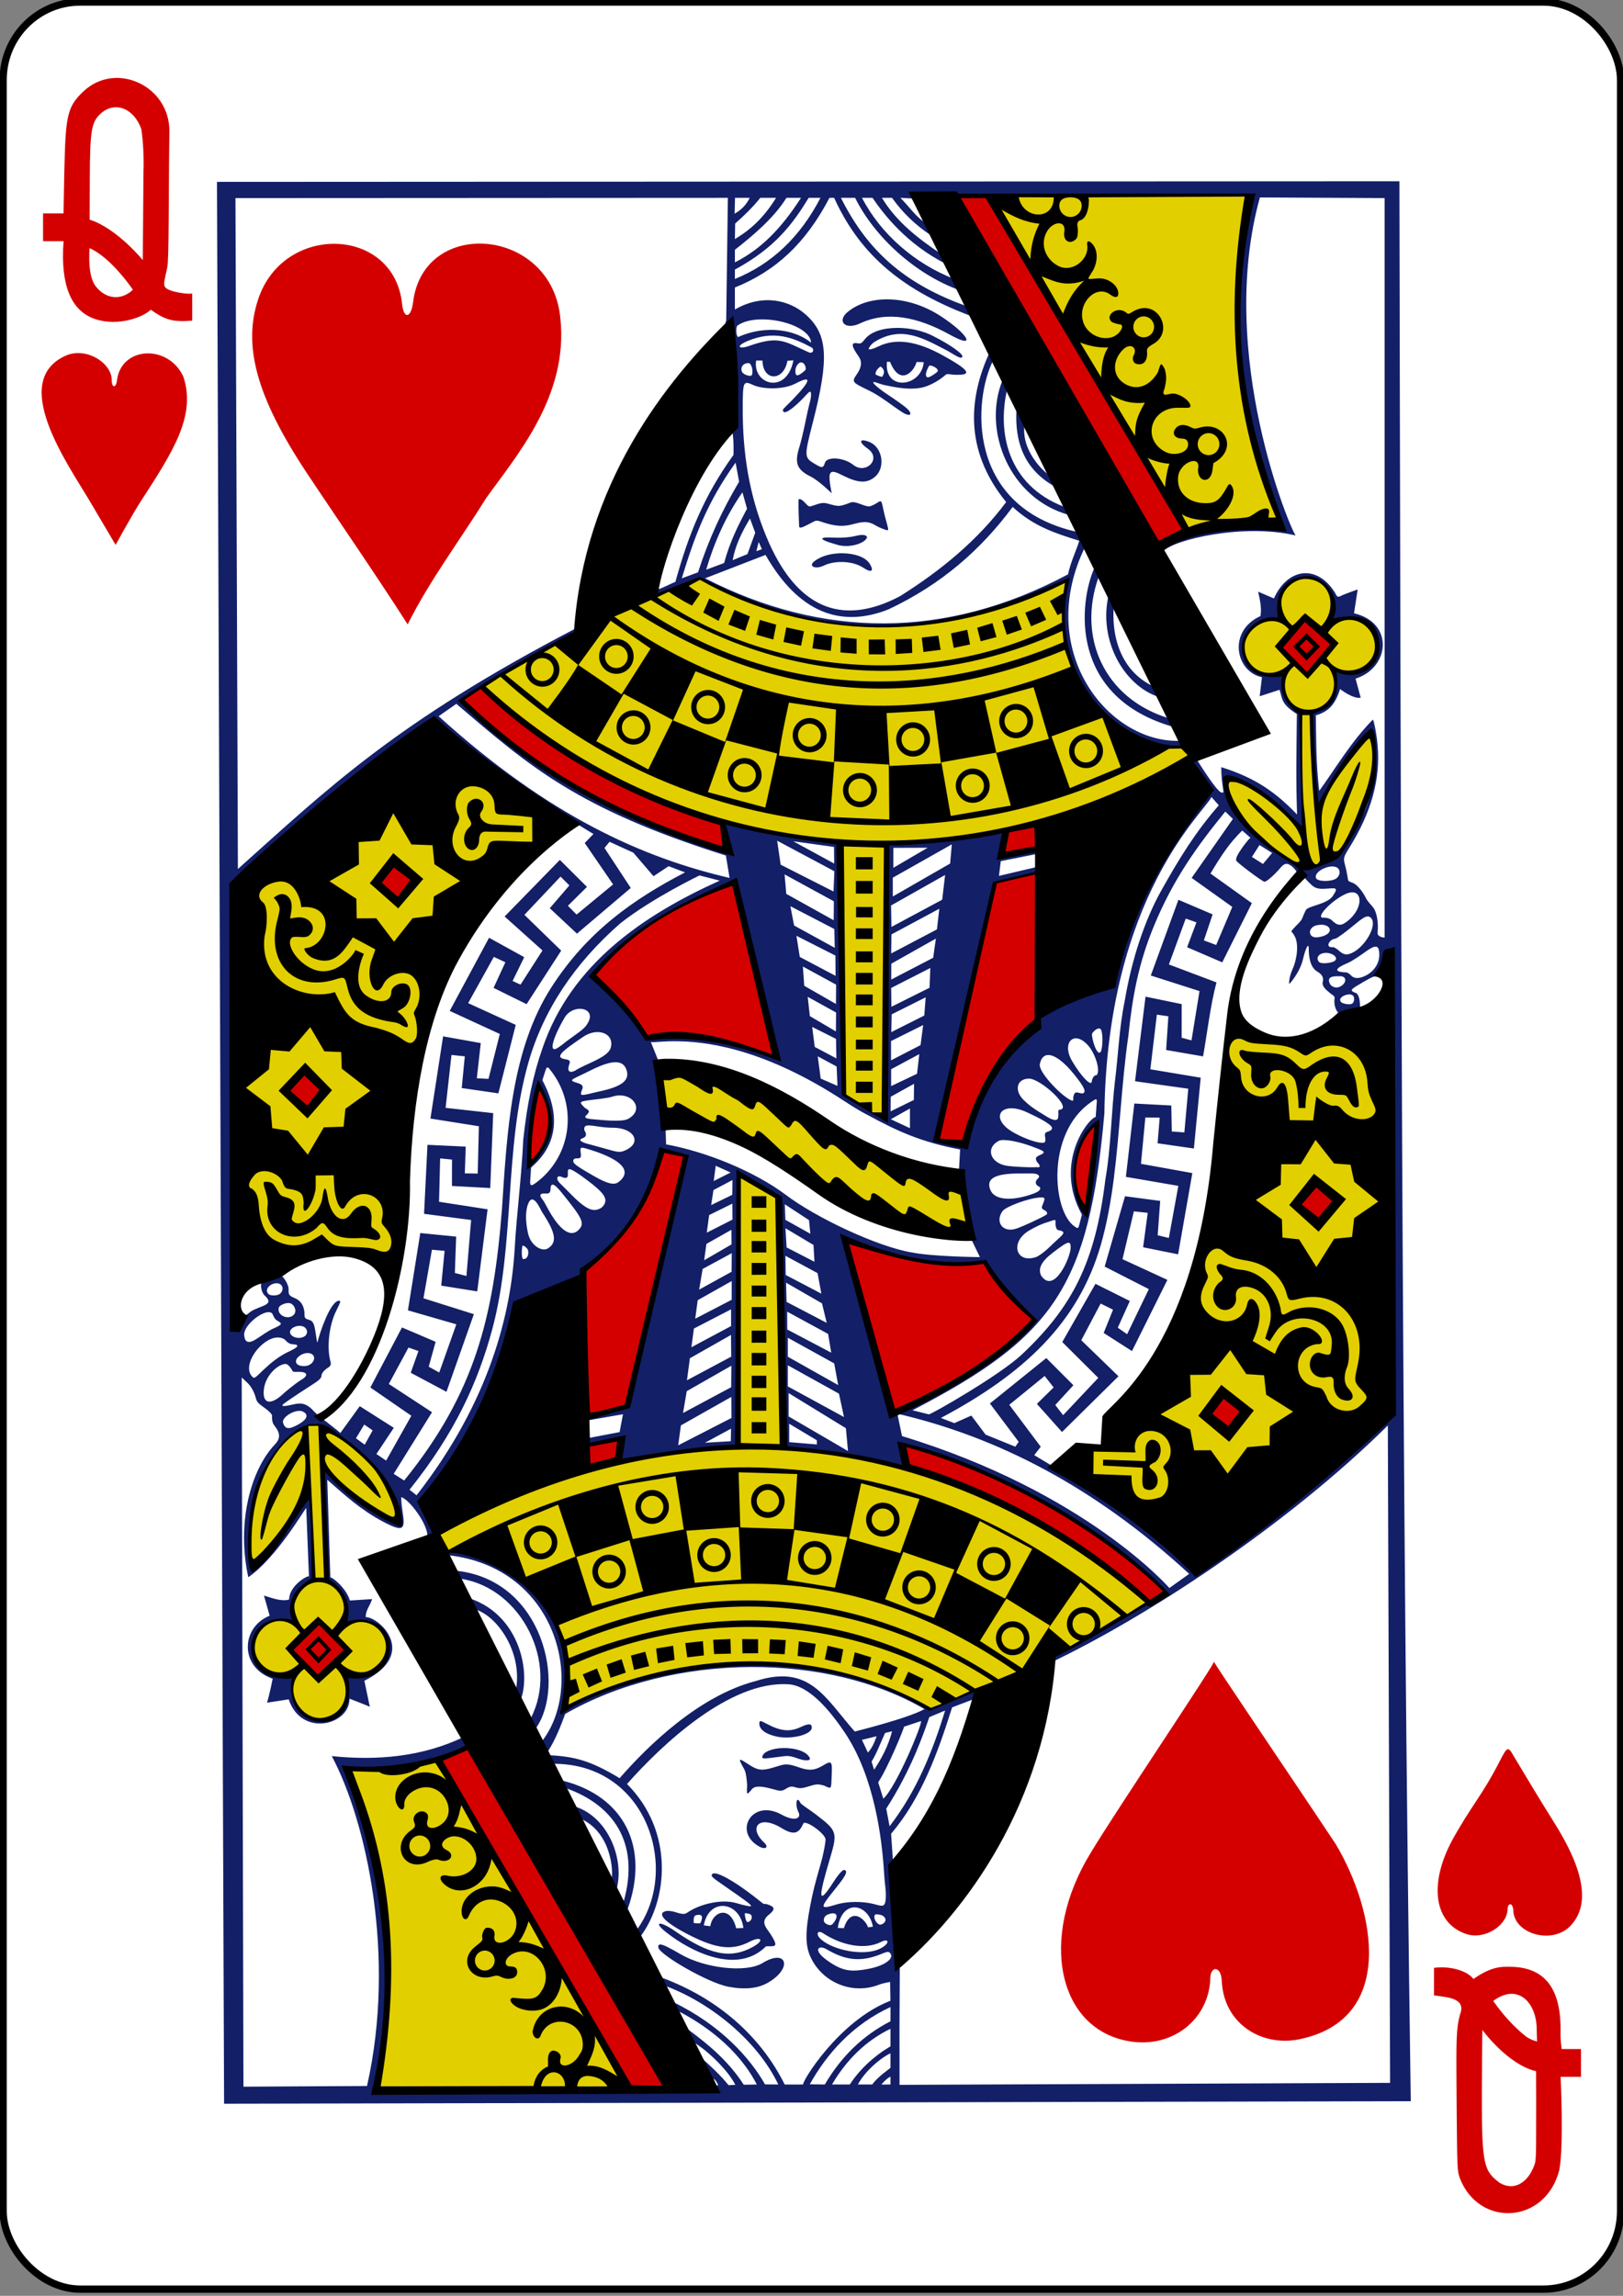 <svg viewBox="260 370 224 313" preserveAspectRatio="none" xmlns="http://www.w3.org/2000/svg" width="744.094" height="1052.362"><rect x="260" y="370" width="224" height="313" fill="#808080" stroke="none"/><title>Vectorized Playing Cards 1.0</title><rect ry="10.63" rx="10.63" width="223.228" height="311.811" x="2466.968" y="483.937" fill="#fff" stroke="#000" stroke-width=".997" transform="translate(-512.471,-136.724) translate(-1694.063,23.063)"/><path d="M453.14 394.714l-163.195.082.982 262.015 163.78-.34c-1.27-87.36-1.39-174.553-1.566-261.756zm-19.253 2.205l17.212.086V497.83s-1.074-.032-.974-.738c.133-.945-.012-2.714-.674-3.458-.28-.314-.735-.807-.915-1.165-.452-.903-1.196-1.835-1.792-2.087-.296-.125-.64-.194-.684-.4-.04-.19-.137-.818-.263-1.396-.317-1.447-.598-1.4.322-2.84 3.19-4.99 4.418-9.58 4.014-14.13-.125-1.42-.482-3.262-.65-3.515-3.084 3.09-5.316 6.908-7.414 9.73-.467-4.03-.4-7.073-.468-10.304 1.647-.47 2.643-1.346 3.352-3.588 0 0 1.765 1.382 2.846 1.185l-.712-2.604c4.72-1.448 5.367-7.61-.21-8.91l.503-3.245s-1.682.563-2.42.924c-.37.154-.46.03-.72-.502-2.6-4.045-6.637-3.184-8.417.805l-2.177-.925c.236 1.104.518 2.223.318 3.328-4.568 2.034-3.44 7.6.207 8.33l-.316 2.6 2.745-.885c.4 1.223.194 1.93 2.387 3.305-.054 5.45-.142 8.858.03 13.7-2.86-2.927-5.62-4.96-10.456-6.452 0 0-.044 1.173.237 2.956.093.588.075.5-.202.5-.63-.014-3.463-4.57-3.463-4.57s-.33.004-.616.29c-.338.334.433.953 1.517 2.56 1.268 1.884 1.145 1.804.15 2.65-5.664 4.805-13.843 23.095-12.47 24.873-3.58.214-17.532 7.055-20.066 21.16-.15.636-.448 1.46-.448 1.46l-4.037-1.002c2.434-11.552 7.927-35.043 7.927-35.043s3.862-1.097 6.12-1.34l-.023-.91-5.317 1.238.255-2.013 5.02-.987-.016-.477-5.313.713.867-3.35s-11.924 1.75-16.195 1.622c.27 13.034-.76 23.862-.206 37.908l-5.83-3.533c-.518-9.78-.674-34.48-.674-34.48l-16.096-2.53.534 3.88c-13.344-5.287-26.73-10.154-36.587-20.493 6.07-4.657 16.196-9.275 16.196-9.275l-.332-.743c-24.9 12.837-34.15 21.755-46.66 32.82l-.337-91.47 67.96-.035-.227 16.682s-.088.432-.216.583c-.83 4.04 1.554 11.215 1.074 14.707.222 1.078.144 3.082.144 3.082-4.057 5.558-6.207 10.834-8.013 17.294-.7.277-1.73.848-2.457 1.045l-.207.88c1.592-.874 6.106-2.3 6.106-2.3 20.11 9.803 34.888 7.403 50.705.12-2.522 8.85 2.96 20.107 11.98 22.474 1.033.27 2.8.5 3.81.235 1.01-.29-2.273-7.804-3.727-8.085-4.357-1.888-6.152-6.323-5.687-11.41l-.722-1.212c-1.485 6.178 2.09 12.452 6.998 13.985l1.32 2.88c-8.897-2.67-12.685-11-9.724-19.235.052-5.14-3.278-7.412-4.806-9.626-7.736-2.952-9.174-10.116-7.82-15.907 3.6 1.532-2.428-5.085-2.428-5.085-2.652 5.745-3.76 13.01 2.307 20.37-3.925 5.2-8.986 9.316-14.645 12.83-8.27 4.315-14.473 1.407-18.468-8.15-2.4-5.736-3.258-11.456-3.246-17.446.014-3.71.056-3.822 1.445-3.193 1.305.59 4.137.675 5.827-.196 2.304-1.188 2.195-.465-.313 2.114-.682.7-1.41 1.334-1.41 1.468-.004.762 1.07.12 2.6-1.396.558-.554.97-1.087 1.146-1.08.2.01.182.724-.05 1.494-.087.296-.368 1.546-.625 2.774-.256 1.228-.608 2.67-.78 3.207-.68 2.13-.495 3.117 1.547 4.1 1.077.52 2.92 2.286 2.903 2.286 0 0-.44-1.936-.277-2.558.197-.75 1.087-.22 1.994.214 2.004.957 3.17.984 4.246.086 1.485-1.24 1.06-4.022-.775-4.748-1.346-.533-1.582-.04-.238.897 2.016 1.407-.257 3.58-1.97 2.232-1.338-1.053-3.663-1.17-3.923-.294-.245.83-.498.68-1.425.137-1.442-.842-1.454-.99-.247-5.634 2.286-8.795 2.062-12.025-.968-14.697-2.243-1.978-5.947-2.896-9.79-.698V409.2c5.64-2.255 9.746-5.985 13.055-12.228h.645c3.296 7.135 8.622 12.26 18.642 16.018 3.915 3.865-4.962-11.103-2.128-4.975-5.318-2.06-10.058-6.05-12.667-11.043h1.45c1.527 2.207 4.622 6.234 10.132 9.015.5.42.983-.014.983-.014s-4.623-7.243-5.38-8.967l46.187-.327c-1.465 11.248-3.53 23.472 4.593 45.38-3.81-2-19.084 2.26-16.395 3.104 1.35-1.558 11.083-3.857 18.285-2.158-.596-.514-10.983-24.617-4.94-46.087zm4.94 46.086c.014.01.027.017.03.005-.01 0-.02-.002-.03-.004zm-35.683 43.41l.043 1.762.366-.087-.212-1.713zm-41.7-89.444h2.027c-.444.916-1.094 1.603-2.084 2.167zm3.487 0h2.182c-1.7 2.705-3.506 4.344-5.687 5.625l.038-2.12c1.26-1.103 2.464-2.246 3.468-3.505zm3.608 0h2.013c-2.732 4.197-5.535 7.015-9.125 8.8v-1.716c2.217-1.724 5.36-4.258 7.113-7.084zm3.072 0h1.628c-2.8 5.332-6.702 9.014-11.813 11.062v-1.28c5.598-2.984 8.047-6.314 10.185-9.782zm4.45 0h1.955c2.682 5.33 8.255 10.374 14.375 12.584l.934 2.162c-8.067-2.896-13.41-7.12-17.264-14.746zm5.658 0h1.397c1.468 2.047 3.247 3.71 5.326 5.09l1.268 2.452c-2.806-1.888-5.94-4.18-7.99-7.542zm2.548 0l1.56.082 2.066 3.443c-1.376-.773-2.42-2.345-3.626-3.525zm-1.792 13.84c-2.14-.01-4.085.58-5.494 1.73-1.49 1.213-.394 2.535 1.748 1.54 3.647-1.693 7.838-.93 12.362 1.547 3.808 2.083 2.474-.09-1.08-2.41-2.435-1.61-5.11-2.396-7.536-2.407zm-17.202 2.73c3.07.026 6.585 1.385 6.67 3.185-2.035-1.703-6.126-2.53-10.05-.78-.3-.064-.343-1.132-.164-1.522.845-.624 2.15-.893 3.544-.882zm18.584 1.162c-1.94 0-3.716.507-4.536 1.6-.42.516-.53.572-.992.495-.903-.15-.852.37.178 1.8.5.693.418 1.482-.25 2.422-.767 1.08-.618 1.12 1.666 2.215 1.746.85 3.148 2.056 4.734 3.05 1.133.638 1.36.076.313-.767-.36-.29-1.424-1.05-2.38-1.67-1.62-1.056-2.81-2.12-1.522-1.648.59.187.743.264 1.392.376 1.67.36 3.318.562 4.72.28 1.004-.202 2.313-.867 3.39-1.797.275-.126.546.01 1.213.034 2.552.1 1.988-.65-1.676-2.648-3.625-1.978-6.47-2.34-8.788-1.252-.983.46-1.545.574-1.403.284.15-.303.422-.655.862-.91 3.747-2.243 6.76-.384 10.064 1.3 1.418.845 1.8 1.065 1.97.794.215-.345-1.58-1.623-3.993-2.83-1.412-.734-3.25-1.128-4.964-1.128zm-11.983 2.597c.634.25.35.974-.23.746-3.46-1.554-4.156-2.312-8.282-.873-1.362.475-1.902.055-.23-.662 3.646-1.524 6.29-.496 8.743.79zm-2.372 1.83c-.937 4.762-5.678 3.293-5.143.024l.872.004c.067 2.876 2.95 2.857 3.442.03zm27.57.01l1.277 2.73c-2.792 6.875.998 16.134 9.24 18.353 0 0 1.33 2.043 1.07 2.3-15.475-3.423-14.284-18.176-11.586-23.384zm-14.658.177l.433.024c1.337 3.32 3.278 1.413 3.655.01l.988.025c-.302 3.438-5.517 4.02-5.076-.058zm-11.93.097c.627-.073.84.867.666 1.04-.05.048-1.194 1.16-1.334.506-.205-.96.41-1.5.67-1.546zm-7.218.096c.053 0 .107.003.164.01.388.296.536 1.18.332 1.637-.23.24-1.16-.087-1.338-.443-.277-.52.048-1.21.842-1.204zm25.1.318c.305.012 1.146.375 1.064.78-.02.103-1.19.964-1.454.824-.508-.27.195-1.508.294-1.585.017-.013.052-.02.096-.02zm-6.838.15c.007-.003.016-.003.02 0 .09.066.837.53.2 1.39-.043.06-.89-.24-.904-.34-.07-.5.567-1.015.684-1.05zm18.752 6.028c-.19 3.953.842 7.79 5.158 10.253l-.93-1.696c-1.106-.88-3.424-3.396-3.135-6.39zm-38.757 7.065l.487 2.602c-2.375 3.946-4.178 7.824-5.673 12.357l-2.244.818c1.782-5.717 3.43-10.247 7.43-15.777zm.945 4.05l.636 2.236c-1.166 2.15-2.412 4.576-3.163 7.402l-2.48.915c1.116-3.744 2.748-7.38 5.008-10.552zm7.864.926c-.038 0-.074.004-.112.014-.026.44-.02 1.658.072 3.665.018.38.392.22 1.445-.318.92-.47.824-.543 1.715-.245 2.465.844 3.587.477 4.55.23 1.47-.38 2.07-.226 2.924.285.47.28 1.11.488 1.237.534.678.248.42-.05-.042-1.877-.52-2.054-.297-2.28-1.12-1.744-.18.116-.704.406-.99.44-.716.082-1.914-.797-2.63-.518-1.73.677-1.713.5-3.32.105-.803-.196-1.572.293-2.27.43-.398.05-.904-1.005-1.46-1zm29.433 1.064c2.923 2.68 5.928 3.6 9.188 4.614-.392 1.333-1.178 2.832-1.545 4.575-16.966 8.966-34.015 8.685-50.098.543l8.346-3.188c4.56 7.896 10.404 10.004 16.975 7.42 7.344-3.415 12.78-8.167 17.135-13.965zm-36.253 1.58l.722 1.936-1.074 2.918-2.046.828c.392-1.988 1.148-3.62 2.398-5.682zm15.333 2.244c-.508.024-1.275.366-3.024.375-.948.005-1.69-.08-2.057-.005-.762.154.128.494 1.834.982 1.707.486 3.79-.247 4.05-.987.064-.18-.16-.397-.804-.366zm-14.134.953l.447.983-.766.274zm45.108.554l1.267 2.886c-2.195 4.75-3.652 17.765 11 21.815l.64 1.865c-9.972.195-19.965-12.48-12.907-26.564zm-33.546.984c-1.432-.015-2.93.34-3.896 1.107-.873.69.194 1.127 1.33.574 1.47-.715 3.923-.656 5.364.246 1.1.75 1.676.62.94-.525-.58-.898-2.116-1.385-3.738-1.4zm63.967 3.24c3.83-.063 4.227 5.42 3.48 5.89.217-.072.87-.265 1.802-.24 2.806.073 4.27 1.624 4.43 3.88.163 2.275-1.564 3.54-4.083 3.415-.936-.047-1.58-.142-1.537.023.467 1.817-.097 4.556-2.505 5.24-.276.078-.67.464-.68.602-.18 2.882.642 12.78.642 12.78s4.513-7.584 5.528-8.735c1.987-2.712 2.346-2.47 2.35 2.037-.328 6.25-1.33 7.685-5.013 12.93-1.576 2.26-5.307 1.074-4.97 2.6.075.338.68.944 1.286 1.518.39.367.79.598 1.696.568 1.592-.053 2.212-.376 1.26 1.008-.75 1.096-3.396 1.323-3.694 1.892-.693 1.325-.22 1.032-1.404 2.196-.907.994-.59.487-.178 1.305.648 1.055.38 3.16-.265 4.58-.524 1.156-.466 1.98-.466 1.98.01.097 1.473-1.51 1.915-3.367.367-1.545.798-2.32.794-1.454-.005 1.09.185 2.574 1.17 3.14.778.447.89.894.76 1.444-.134.57.474 1.07 1.074 1.546.14.14.614.326.564.626-.16.95.225 2.066.917 2.248.31.153 2.274-.014 2.598-1.12-.03-.354-.003-1.805-.785-1.89-.552-.253-.495-.405.342-.904 1.252-.746 2.16-1.282 2.78-1.397.827-.112 1.622-1.01 1.622-1.01l.16 59.666c-7.427 7.602-15.566 15.166-26.3 22.602-6.238-5.198-13.053-10.46-20.29-14.4l-2.498-1.478.896-1.146-4.34-5.72 4.884-3.93 1.237 1.564-2.31 2.244 3.467 3.834 7.792-7.6-5.135-4.912 2.673-5.003 1.71.838-1.29 3.173 3.905 2.47 4.888-9.708-6.197-2.822 1.57-6.52 1.912.202-.636 4.695 4.83.96 1.964-11.073-7.09-1.266.603-6.314 1.98.024-.29 3.492 5.01.713.943-9.652-6.95-1.15.896-7.45 1.59.225-.31 4.594 5.1.872c.562-3.117 1.018-7.03 1.85-10.085l-6.568-2.447 2.326-6.255 1.478.515-1.29 3.39 4.85 2.062 4.088-8.067-5.712-4.04c1.28-2.123 2.558-4.14 4.387-5.86l1.122.977s-.41.37-1.045 1.247c-.77 1.064-1.01 1.6-.905 1.878.104.274 3.633 2.88 3.9 2.88.312 0 1.482-1.066 2.086-1.782.646-.766.984-.84 1.652-.36.133.094.325.284.462.447.16.192.225.354.24.476.017.12-.017.2-.047.25.056-.053.18-.146.443-.293.48-.267-.93-1.505-2.08-2.148-3.445-1.933-7.497-5.575-8.433-10.132-.343-2.046 4.947.415 8.59 4.045.553.55 2.607 2.538 2.607 2.538-.3-5.267-.73-10.618-.496-15.95l-.804-.558c-1.126-.785-1.56-2.072-1.66-3.362-.072-.89.692-1.344-1.05-1.285-3.627.033-5.726-3.38-3.526-6.298.786-1.092 4.13-1.626 4.127-1.6-.854-3.49 1.712-5.36 3.602-5.537zm-1.32 40.583c-.07.065-.04.065 0 0zm4.8-34.693l-.1.034c.035 0 .07-.014.1-.034zm-120.74 11.4c10.128 8.525 16.59 14.262 37.202 20.683l.51 3.053c-11.852-2.736-24.782-8.276-40.153-22.047zm-3.048 1.97c6.413 5.985 12.986 10.544 19.64 14.37l2.334 1.405-1.203 1.232 3.915 5.644-5.038 4.108-1.2-1.194 2.63-2.577-3.74-3.68-7.624 7.716 5.225 4.63-3.028 4.658-1.098-.496 1.608-3.246-4.854-2.648-5.428 9.973 6.91 3.146-1.56 6.12-1.613-.08.545-4.798-5.197-.92-1.748 11.207 6.685 1.05-.16 6.453-1.78-.03.124-3.645-5.278-.245-.472 9.405 6.496.843-.645 7.633-1.6-.41.18-4.956-4.95-.487-1.706 10.537 6.68 1.907-2.36 6.57-1.45-.795.95-3.39c-1.218-.53-4.642-1.955-4.642-1.955l-4.363 8.182 5.658 3.852-3.482 6.116-1.342-.9 2.403-3.57-4.7-2.95-2.677 3.655c-1.136-.988-3.18-2.357-3.958-3.275-.833-.758-1.467-.874-2.538-.62-.846.198-1.66.35-1.474.052.092-.148 1.698-1.228 4.15-2.784.687-.435 1.228-.815 1.22-1.204-.007-.29.37-.75.866-1.05.547-.33.425-.64.336-.982-.474-1.84-.175-4.71.752-6.64.62-1.294.814-1.526.41-1.528-1.195.153-2.65 4.48-2.93 5.697-.093-.095-.223-1.236-.307-1.674-.152-.793-.263-1.284-.9-1.436-.76-.18-.52-.545-.597-1.117-.126-.928-.564-1.516-1.358-1.844-.764-.317-.847-.445-.814-1.205 0-.598-.624-1.61-1.087-1.93l-2.65.933c-.207.7.07 1.606.507 1.936 1.33 1.252-.616 1.27-1.95 2.085-.36.232-.792.74-1.084.572-.847-.277-.78 2.253-1.613 1.936l.202-60.693c7.097-7.348 27.777-22.672 27.777-22.672zm107.266 10.733l1.02 1.132c-3.165 3.562-5.462 7.23-7.993 11.71-2.16 3.823-4.026 9.175-5.004 15.01-.753 3.574-.87 7.21-1.337 10.866-.476 3.933-.567 9.23-1.32 13.383-1.39 11.39-4.59 17.45-11.543 23.914-3.057 2.84-12.565 8.205-12.825 8.153l-2.253-.56c19.497-9.98 24.372-16.863 26.48-40.49.414-29.642 13.896-41.123 14.776-43.12zm1.917 1.984l1.045 1.008-5.692 8.037 5.61 3.954-2.225 5.195-1.7-.63 1.21-3.545-4.72-1.99-3.815 10.326 6.723 2.12-1.106 6.726-1.358-.366.004-4.584-4.99-1.016-1.448 11.533 7.348 1.02-.54 5.953-1.737-.12-.068-3.545-5.1-.27-1.165 9.998 7.238 1.228-1.31 7.103-1.54-.366.346-4.685-4.854-.64-2.808 9.593 6.097 3.072-3.002 6.15-1.285-.896 1.66-3.636-4.742-2.34-4.58 7.936 4.97 4.888-4.854 5.085-1.083-1.387 2.504-2.696-3.742-3.704-7.782 6.19 3.973 5.233-.467.66-4.104-1.647-1.965-2.596-2.35 1.03-1.853-.707c11.494-6.027 18.973-13.015 22.06-23.554 1.697-5.828 2.2-12.186 2.75-18.594.286-3.33.582-6.67 1.065-9.96.566-5.37 1.39-9.878 3.568-15.058 2.644-6.283 5.856-10.712 9.815-15.507zm-61.854 3.974l7.894 4.16-.115 2.765-7.297-3.656zm2.22.077l5.626.772.024 2.268zm-25.353.073l3.284 1.48 2.784 3.21 2.086-1.367 2.263.848c-7.152 3.675-13.497 8.073-18.44 15.66-5.507 8.456-6.12 19.526-6.823 30.21-1.175 14.738-3.703 25.09-13.5 37.038l-1.444-.91 5.288-8.4-5.962-3.852 2.716-4.965 1.373.472-1.064 2.962 4.932 2.6 3.78-10.586-6.954-2.167 1.166-6.62 1.748.153-.463 4.743 4.97.785 1.426-11.192-6.698-1.025.15-5.913 1.64.16-.008 3.596 5.283.284.41-10.21-6.57-.726.81-7.208 1.84.187-.425 4.324 5.057.722 2.397-9.333-6.57-2.966 3.546-6.304 1.594.732-1.628 3.492 4.555 2.22 4.777-7.3-5.076-4.875 4.984-5.215 1.224 1.2-2.707 3.11 3.752 3.467 7.425-6.23-3.627-5.453zm47.237.347l-.23 2.615-7.913 4.493-.004-2.562zm42.465.092l1.748 1.083-1.267 1.503-1.526-.963zm-45.793.37l-4.74 2.736v-2.72zm55.88 2.553c.25.005.476.06.652.173.475.31.407 1.078-.13 1.455-.703.49-2.624.457-2.814-.05-.274-.728 1.22-1.603 2.292-1.578zm-75.63 1.08l6.8 3.668-.024 2.586-6.545-3.598zm22.153.08l-.4 3.37-7.002 3.714-.058-2.924zm-33.894.063l2.79.708c-10.324 4.605-20.525 11.284-24.494 22.937-1.24 3.488-2.075 7.37-2.62 12.338-.255 5.242-.93 10.4-1.18 14.77-.503 8.9-3.432 20.95-13.55 33.755l-.97-.76c6.208-7.65 9.435-14.586 11.428-21.913 3.16-11.66 1.593-24.526 4.96-36.262 2.055-7.14 6.32-13.524 12.71-19.047 4.445-3.454 10.926-6.525 10.926-6.525zm4.686.978c.03-.002.045 0 .048.01 2.506 8.436 5.6 23.813 5.6 23.813-6.628-3.207-17.663-2.62-17.663-2.62s-6.21-8.01-7.412-8.67c4.966-6.696 18.48-12.488 19.427-12.534zm85.354 1.33c1.527-.05 1.417 2.27-.515 3.847-.986.805-1.443.692-2.17.048-.215-.287-.836-.492-1.29-.438-1.084-.004 1.056-2.243 2.96-3.168.394-.192.734-.28 1.016-.29zm-77.5 1.887l6.064 3.11.057 2.562-5.61-3.043zm20.554.346l-.327 2.816L383 499.99l.033-2.595zm59.08 1.05c.21-.02.372.06.525.23.86.96-.775 3.863-2.63 4.734-.712.335-1.15.28-1.743-.23-.288-.25-.714-.575-.958-.55-1.062.11-.476-1.08.38-1.15.236-.02 1.722-1.132 2.846-2.067.754-.627 1.23-.936 1.58-.968zm-6.415 1.13c1.34-.032 1.828 1.084.24 1.57-1.13.347-1.76.1-1.757-.66.238-.78.92-.87 1.517-.91zm-72.385 1.508l5.38 2.697.023 2.764-4.94-2.577zm19.248.38l-.375 2.616L383 503.55l.014-2.163zm60.722 1.1c.366.02.475.43.472 1.154-.005 1.2-.8 2.31-1.994 2.85-.874.398-1.49.367-1.926-.1-.198-.213-.475-.384-.617-.39-1.87-.074-1.57-.556.222-1.305.63-.264 1.87-1.122 2.456-1.54.66-.473 1.102-.688 1.387-.67zm-6.867.85c.918.004 1.726.652 1.218 1.07-.394.325-1.874.482-2.166.188-.554-.56-.06-1.26.95-1.257zm-72.212 1.86l4.585 2.47-.024 2.63-4.376-2.476zm17.588.202l-.106 2.692-5.264 2.596-.034-2.567zm56.633 1.117c.89.064.78.926.06 1.344-.538.374-1.234.178-1.518-.26-.64-1.215.814-1.07 1.46-1.083zm1.787 2.762c.148.297.066.83-.226.997-.39.165-1.403-.007-1.56-.302-.128-.242-.098-.37.15-.616.415-.33 1.346-.576 1.637-.08zm-75.342.05l3.915 2.138-.024 2.58-3.597-2.09zm16.282.067l-.192 2.485-4.556 2.26.06-2.424zm-47.695 1.565c.977.012 1.73.662 1.156 1.772-.36.694-.63.95-2.19 2.052-.64.45-1.192.86-1.234.915-.043.055-.45.335-.718.52-1.4.97-.914-1.053.833-4.035.5-.854 1.393-1.232 2.152-1.223zm47.348 2.216l-.36 2.735-4.075 2.08v-2.634zm-15.318.255l3.294 1.632.048 2.663-2.99-1.57zm39.57.207c.106-.004.2.032.265.125.27.378.314 2.01.05 2.933-.462 1.086-1.36-1.654-1.258-2.35.19-.315.625-.695.943-.708zm-69.245.496c1.332-.025 2.295.885 1.844 2.234-.518 1.303-3.525 2.122-4.882 3.02-.887.44-1.102-.038-.828-.804.127-.355.224-.633-.453-.732-1.642-.242-.64-1.04 2.37-3.058.66-.442 1.344-.65 1.95-.66zm66.062.852c.472-.005 1.054.272 1.656.925 1.035 1.123 1.782 3.488 1.218 4.103-.432-.048-.646.59-.67.847-.065.745-1.424-.615-2.71-2.76-1.036-1.726-.534-3.103.505-3.115zm-55.483.4c4.06-.028 11.815.81 22.547 7.527 1.37.858 2.738 1.803 4.286 2.567 4.072 2.195 7.432 3.684 12.68 4.66l-.15 2.717c-.046.856 1.367 5.82.72 8.61-.964-.018.928.824.928.824l1.233 2.523s-6.442-.055-9.37-.63c-4.72-.768-13.33-4.767-17.49-7.913-4.325-3.17-10.854-5.807-16.452-6.83l-.077-2.335s-.555-7.998-1-9.093l-1.03-2.528c.25.1 1.33-.09 3.177-.102zm33.88 1.753l-.314 2.683-3.573 1.676v-2.298zm17.808.12c1 .004 2.514 1.174 4.242 3.512.39.527.69.984.747 1.3.052.292-.128.46-.414.424-.682-.123-.932-.37-1.123.477-.046.21.075.588-.158.52-1.215-.356-4.684-3.856-4.47-4.975.16-.84.575-1.258 1.175-1.257zm-31.823.18l2.605 1.386.116 2.644-2.316-.997zm-28 .804c.8-.026 1.298.29 1.552.91.613 1.496-.472 2.397-3.694 3.072-2.798.665-2.74.707-2.35-.332.26-.69-.605-.766-1.088-.95-.817-.307-.148-.403 2.2-1.573 1.477-.735 2.58-1.1 3.38-1.126zm-9.312.708c.08-.007.174.068.313.24 4.07 4.93 3.023 12.114-2.13 15.66-.584.388-.604.03-.538-.74l.1-1.464c.027-.29 5.918-3.908 1.56-11.953l.367-1.137c.117-.362.195-.595.328-.606zm66.48 1.53c1.608.007 6.116 4.098 4.196 4.244-.226.017-.15.31-.15.496s-.01.54-.062.674c-.14.357-.665.286-1.474-.193-2.05-1.214-2.517-1.6-3.226-2.273-1.397-1.32-1-2.954.717-2.947zm-15.876.704l-.03 2.206-3.21 1.555.018-1.994zm-40.708 1.584c2.162-.074 3.378 2.08 1.218 3.213-.863.452-3.705.135-5.027.02-1.493-.132-.61-.575-.53-.71.205-.336.364-.388-.414-.85-.618-.652-.972-.812.573-1.013.75-.097 2.57-.275 3.202-.48.34-.113.67-.17.978-.18zm65.807.525c.16-.007.142.257.077.944l-.106 1.473c-.984.157-5.876 6.238-1.902 13.31l-.332 1.258c-.153.622-.203.713-.718.328-2.978-2.058-3.944-12.536 2.225-16.87.402-.265.632-.437.756-.443zm-11.615 1.228c.575.01 1.278.173 2.085.54 1.88.855 3.128 1.546 3.42 2.003.18.282-.103.517-.483.626-.458.132-.514.324-.39.862 0 .313.08.658-.313.68-.724.038-2.344-.473-3.982-1.354-2.767-1.488-2.39-3.393-.337-3.357zm-14.053.034v2.682l-2.64-1.22zm-44.237 2.307c.28.007.65.057 1.136.135.595.093 1.518.185 1.994.177 3.008-.052 4.253 2.042 1.772 3.106-.678.29-.96.26-2.817-.28-.89-.257-1.978-.528-2.422-.654-.893-.255-1.203-.536-.61-.738.55-.188.598-.57.254-1.074-.083-.506.08-.69.694-.674zm69.89 0c-.425 4.154-.773 7.39-1.4 11.457-.458-.18-3.704-7.84 1.4-11.456zm-12.655 1.99c.98.017 2.63.393 4.238 1.025 1.405.516 1.583.654.612 1.068-.586.25-.514.474-.34.857.266.287.772.862-.026.746-.944.072-3.427-.068-4.184-.2-2.267-.4-2.885-2.442-1.026-3.39.15-.078.4-.113.727-.107zm-58.237 1.05c.21-.002.594.11 1.29.33 4.07 1.285 5.72 2.84 3.728 4.35-.578.437-1.475.25-3.17-.694-1.73-.967-2.6-1.496-2.922-1.84-.32-.34-.145-.73.347-.698.675.045.573-.294.52-.862-.04-.398-.063-.587.206-.587zm10.98.374l3.12.708-7.79 34.076c-2.66.768-4.195 1.098-6.064 2.105l5.39-.93-.47 2.437-4.89.92-.112.727 5.605-1.01s-.2 2.326-.394 3.226c5.35-.43 10.633-1.918 16.013-1.96 0 0 .13-26.892.11-29.824-.02-3.167.005-6.953.005-6.953l5.394 3.042.89 33.893 16.895 2.745c-.118-.57-.578-3.19-.578-3.19 12.524 3.69 25.223 9.15 36.463 20.433-5.23 2.83-10.174 5.637-15.256 8.358l-.737 1.06c12.887-6.02 32.476-18.534 46.622-32.366l.313 89.62-67.705.27s-.004-4.315-.005-8.384l.04-7.493c-.276-4.805.56-10.098-.91-14.13l-.29-4.223c4.173-4.853 6.427-10.973 8.418-17.226 0 0 2.008-.777 2.985-1.122l.338-1.228c-1.94.99-6.396 2.653-6.396 2.653.48-.373-9.47-4.562-15.617-5.546-10.14-1.624-23.784.05-34.66 5.442-.532.375-.76.366-.625-.12 2.525-9.185-2.795-18.403-12.13-21.075-1.982-.565-3.603-.562-3.603-.562l.168.804c15.258 1.72 18.837 17.84 12.963 25.33-1.54 2.472-1.774 3.193 1.458 3.11 13.064-.106 17.605 14.49 11.65 22.568.016-.063.483.94.483.94 3.713-4.9 4.702-14.212-1.878-20.756 4.863-5.423 14.2-14.103 22.277-13.595 2.94.184 5.84 3.742 7.772 6.582 4.09 6.014 5.142 14.41 5.432 19.2.07 1.255.238 2.167.24 2.827.007 1.916-.36 1.687-1.598 1.367-1.555-.4-3.688-.418-5.264.063-2.532.77-2.124.33.13-2.46 1.33-1.65 1.508-2.156.958-2.265-.168-.033-.73.532-1.468 1.667-2.224 3.42-2.05 2.016-.443-3.318 1.044-3.47.938-3.71-1.908-5.866-.942-.713-2.1-1.406-2.2-1.623-.538-1.138-.76.29-.28 1.228.47.917-.526 1.336-2.274.39-4.114-2.28-6.792 2.335-3.12 4.334.865.472 1.348.085.68-.534-2.26-2.09-.69-3.85 2.368-2 1.767 1.07 2.438.728 3.03-.61.326-.546 3.07 1.42 3.067 2.18 0 .5-.32 2.103-.63 3.175-.88 3.026-1.117 3.966-1.498 5.928-.69 3.558-.67 5.38.068 6.944 1.655 3.504 5.823 5.157 9.44 3.747.524-.205 1.53-.376 1.53-.376l.043 2.573c-7.128 2.7-12.278 11.126-12.044 11.413l-2.544.005c-3.375-6.7-9.313-11.744-16.86-14.533 0 0-.908-1.51-.096 1.247.05 1.107 1.216 2.667 2.158 3.212 3.585 1.823 8.328 5.054 10.946 10.07l-1.8.03c-2.197-3.35-5.042-5.61-7.74-7.58-.635-.134.462 6.07 3.053 7.984l-46.472.81c3.17-12.41 3.78-26.177-3.65-44.224 6.16.378 11.626-.944 16.633-3.13l-.452-1.286c-5.706 2.723-11.967 3.26-18.233 2.62 4.754 8.8 8.914 27.242 4.864 44.978l-17.057.092-.236-96.69s.667.608.876.818c.536.537.898 1.34 1.05 1.922.195.743.4.788 1.464 1.584.51.382.805.718.804.915-.03.218-.036.897.308 1.314.937 1.132.77 1.86.068 2.59-3.27 3.402-5.318 10.55-3.665 18.093 3.878-2.61 7.872-9.437 7.998-9.448l.376 9.322c-.345-.077-2.712 1.326-2.74 3.16-1.073.318-2.38-.215-3.468-.535l.784 2.746c-3.98 1.587-4.195 7.032.418 8.587 0 0-.42 2.13-.783 3.273l2.996-.457c1.74 5.197 8.42 3.533 8.388-.092 0 0 2.033.763 2.804 1.103l-.75-3.542c7.595-3.79 1.913-8.752.178-8.68.024-.99.478-1.303.895-2.457l-3.068.193c-.562-1.83-2.624-3.325-2.7-3.125l-.425-13.344c2.32 2.024 4.6 4.098 7.676 5.708 2.838 1.485 3.127 1.154 2.707-1.41-.19-1.16-.174-1.918-.174-1.918 1.066.25 3.752 3.74 3.623 5.46.98 1.28 1.87-2.162-.66-5.094 6.736-7.054 11.87-18.745 12.964-26.713l8.957-3.564.1-1.166c6.104-4.083 9.286-9.762 10.962-16.186zm7.455 2.085l2.062.92-2.34 1.16zm-19.86.564c.398.183 1 .578 1.826 1.185 1.752 1.284 2.774 2.168 2.807 2.947.017.384-.265.882-.707 1.116-1.06.56-2.07.102-4.36-2.24-.738-.756-1.233-1.16-1.458-1.497-.262-.393-.07-.763.366-.603 1.857.838.25-1.49 1.527-.91zm63.12.48c.382.003.684.012.872.05.496.1.64.38.333.655-.476.424-.34.854.14 1.083.33.157.195.49-.203.718-.233.133-.588.276-1.074.428-2.812.88-4.885.618-5.427-.692-.623-1.506.57-2.237 4.007-2.235.51 0 .972-.006 1.354-.005zm-40.948.897l-.024 2.018-2.918 1.4.318-2.045zm-24.806.63c.256.016.676.41 1.286 1.157 2.815 3.45 3.195 4.114 2.273 5.028-1.092 1.085-2.625.036-4.276-2.985-.223-.407-.494-.928-.656-1.118-.606-.708-.34-.93.43-.87.42.03.62-.117.63-.55.01-.457.113-.672.312-.66zm67.46 1.744c.512 0 .474.175.245.77-.175.53-.463.7.28 1.03.123.06.397.4.15.546-.588.397-3.21 1.592-4.16 1.907-1.846.613-2.982-.89-1.9-2.383.456-.626 3.576-1.76 5.13-1.86.097-.005.182-.01.255-.01zm-68.933 2c1.87 2.788 2.104 4.092.872 4.906-.78.594-2.443-.26-2.823-2.06-.29-1.38-.423-2.823.026-3.97.68-1.733 1.73.834 1.925 1.123zm26.265-1.157l.014 2.183-3.55 1.78.33-2.402zm7.233.088l3.34 2.162.19 1.86-3.447-1.898zm37.232 2.148c.088 0 .135.04.135.144-.002.257-.066 1.17.433 1.252.982.163.758.47-.1 1.21-.932.823-1.783 1.8-2.905 2.402-2.894 1.07-3.803-1.99-1.064-3.578.946-.55 1.803-.928 2.442-1.108.48-.135.867-.325 1.06-.322zm-37.14 1.122l3.868 2.278.135 2.292-3.843-1.955zm-7.46.212l.016 1.993-3.776 2.163.313-2.23zm15.628 1.627c1.07.5 14.792 4.31 19.335 3.01 0 0 3.89 5.606 6.767 7.614-4.455 6.537-19.538 12.946-19.538 12.946zm30.888.14c.25-.01.31.24.31.708-.062 1.356-2.29 6.35-4.066 3.79-.488-.953.008-1.94 1.565-3.116 1.235-.934 1.87-1.372 2.19-1.383zm-74.715.787c.34.37.186 1.506-.544 1.43-.212-.02-.24-1.175-.102-1.8.21-.103.528.248.645.37zm28.248.634l-.023 2.533-4.478 2.437.48-2.817zm7.408.356l4.435 2.364.52 2.798-4.917-2.547zm-7.416 3.443v2.553l-5.033 2.58.34-2.518zm7.503.222l4.96 2.82.65 2.66-5.538-2.86zm-70.31.08c.813-.01 1.105.855.49 1.407-.405.377-1.554.3-1.656 0-.52-.5.193-1.393 1.165-1.406zm1.517 2.702c.12-.008.233 0 .332.024.586.15.95.996.592 1.48-.662.89-2.407.272-2.152-.854.067-.298.707-.614 1.228-.65zm61.203.853v2.282l-5.476 2.89.346-2.553zm7.744.317l5.648 3.034.433 2.558-6.072-3.16zm-71.63.068c.272-.015.49.06.606.265.105.182.23.65.62.876.733.426.81.515-.58 1.123-.587.257-1.738 1.04-2.14 1.31-1.23.828-1.73.55-1.82-.428-.114-1.234 2.132-3.08 3.313-3.145zm4.237 1.868c.285-.016.562.038.76.17.47.31.496.933.044 1.246-1.033.66-2.65-.245-1.79-1.035.242-.223.62-.36.987-.382zm59.638 1.238l.03 2.962-6.107 3.22.404-3.004zm-62.657.347c.4-.023.783.07 1.117.318.362.462.797.598 1.05.607 1.047.04.714.423-.386.925-1.516.69-2.58 1.57-3.67 2.58-1.134 1.054-1.217 1.28-1.59.85-1.385-1.606 1.316-5.157 3.478-5.28zm70.502.034l6.4 3.5.55 2.957-6.95-3.867zm-66.298 2.085c.26-.006.502.056.693.212.455.37.192 1.088-.438 1.41-.536.275-1.42.16-1.67-.096-.606-.61.49-1.505 1.415-1.526zm-3.092 1.488c.39-.038.743.46 1.06.997.11.134.548.074.862.077 1.197.01 1.365.516.202 1.16-.34.19-1.455 1.042-2.2 1.676-2.01 1.92-3.1 1.47-2.842-.496.246-1.88 1.877-3.314 2.918-3.414zm69.39.183l7.06 3.872.69 3.183-7.75-4.175zm-7.792.058l-.03 2.933-6.644 3.516.515-2.977zm7.898 3.733l7.908 4.787.29 3.115-8.198-4.72zm-7.903.52l.015 2.875-7.35 3.727.372-2.716zm-59.657 1.902c.188-.004.364.024.51.092.86.396.636 1.08-.66 1.786-1.32.72-1.772.596-2.056-.212-.238-.678 1.192-1.64 2.206-1.665zm82.566.39c13.75 3.147 27.21 9.953 40.28 21.835l-2.732 1.93s-11.452-13.06-36.903-20.716zm-14.924 1.368l3.814 2.25.01.572-3.824-.313zm-64.98.024c.29.015.545.184 1.908.833 5.474 3.952 7.666 6.335 9.025 10.667.815 2.596.8 2.49-1.877 1.08-2.518-1.338-5.97-3.557-8.197-6.426-.37 6.75.42 15.142.42 15.142 3.418 1.685 2.312 6.072 2.302 6.045 8.8-2.4 6.87 9.21.315 6.706 1.563 8.71-8.412 8.002-7.39.536-7.94-.308-6.535-8.96.055-7.765-.686-2.67.26-4.478 2.69-5.624l-.37-11.403s-6.47 9.286-7.552 9.14c-.635-.085-1.59-1.15.02-9.294.837-4.24 5.332-9.402 7.85-9.57.444-.028.63-.075.803-.066zm6.33.087l1.16.794-1.094 1.95-1.208-.876zm50.627.558l-.04 1.71-3.562.212zm-39.075 19.302c-.534.014.902.35 1.81 1.165 8.387 1.298 13.517 11.556 9.637 18.983-.47.334.255 1.95.727 1.343 4.09-5.798 1.046-20.048-10.888-21.406-.708-.06-1.108-.09-1.286-.086zm3.17 3.896c-.675 1.848-.852 2.29.875 1.536 3.053 1.13 6.347 6.1 5.293 11.09-.34.583.253-.38.655 1.262 1.506-3.654.003-11.534-6.824-13.888zm38.76 9.3c8.585-.026 17.08 1.85 23.84 5.734-2.298 1.278-9.628 3.058-9.628 3.058-4.12-4.622-6.22-9.244-13.667-6.88-7.8 2.013-14.825 8.764-18.78 13.243-3.963-2.36-6.11-2.936-9.623-3.13-.204-.007-.505.887-.256-.555 1.006-1.55 1.7-3.304 2.37-5.076 7.367-4.188 16.607-6.368 25.745-6.395zm26.685 5.932c-1.71 5.53-3.917 10.978-7.662 15.776l-.462-2.398c3.522-5.407 5.19-10.323 5.943-12.478zm-3.323 1.435c.22.35-3.414 9.01-5.206 10.585l-.703-2.235c1.462-2.21 3.627-7.534 3.564-7.584zm-22.162.01c-.113.01-.153.11-.154.327-.003.795.826 1.42 2.335 1.763 2.04.462 4.9-.243 4.904-1.21.002-.557-.397-.598-1.565-.057-1.467.678-2.76.545-4.673-.467-.438-.232-.702-.37-.847-.356zm18.17 1.382c-.568 2.096-1.41 3.64-2.485 5.243l-.347-1.103c.744-1.2 1.234-2.575 1.864-3.91zm-2.134.678c-.275.73-.578 1.574-1.208 2.225l-.82-1.734zm-12.914 1.607c-1.382.026-2.75.47-2.87 1.206-.057.353.474.216 3.045-.097 1.357-.165 2.004.64 3.247.555.634-.075.042-.66-.155-.83-.693-.588-2.05-.856-3.268-.833zm-5.9 1.6c-.14.028.016.38.534 1.28.28.488.35 1.48.404 2.096-.067 1.53-.062 1.483.694.598.475-.472 1.4-.368 2.865.03.943.254 1.17.346 1.825-.065.76-.476.94-.236 1.593-.105.632.127 1.205-.126 1.898-.318.845-.233 1.007-.18 1.743 0 1.123.533.96.485 1.054-1.42.093-1.876-.008-2.01-1.094-1.377-1.05.612-1.776.89-3.39.327-1.76-.613-2.008-.458-3.255-.082-1.508.454-2.194.61-3.395-.125-.79-.483-1.322-.87-1.48-.838zm-24.576 2.832l.675 1.098c6.08 2.175 10.2 7.144 7.768 15.52l.578.925c3.043-8.44-.43-15.418-9.02-17.543zm1.883 3.573l.828 1.7c4.575 2.21 4.3 8.296 4.045 8.057l.717 1.584c1.145-3.937-.94-9.753-5.59-11.34zm19.108 9.078c-.18 0-.298.063-.347.187-.116.303.238.485 2.327 1.932 1.795 1.242 3.184 2.163 3.078 2.34-.07.12-1.187-.153-1.984-.39-2.088-.62-5.168.127-6.895 1.344-.44.295-1.168-.027-1.802-.192-.253-.072-.812-.14-1.088-.068-1.306.342-.042 1.59 3.154 3.208 3.922 1.985 6.044 2.167 8.427.963 1.582-.817 2.15-.21.42.723-3.023 1.63-5.917 1.126-10.692-2.157-2.212-1.52-3.096-1.267-1.194.183 3.337 2.607 9.76 5.788 13.7 1.9.155-.055.513-.03.685-.028.82.003.855-.255 0-1.608-.515-.816-1.557-1.674-.29-2.673.963-.756.893-1.116-.268-1.463-.307-.085-.276.117-.737-.255-2.79-2.25-5.52-3.95-6.492-3.944zm1.21 4.445c1.17.032 2.35.934 2.72 2.557.033.144.062.292.082.448l-.998.037c-.828-3.306-3.32-2.21-3.57-.274l-.898-.12c.33-1.842 1.49-2.68 2.663-2.647zm20.673 2.822l-.664.098c-.435-1.218-2.404-2.854-3.342.113l-.838-.033c.584-4.02 4.233-3.396 4.845-.178zm-5.095-1.67c.272.385-.205 1.035-.482 1.333-.265.284-.855.044-1.1-.237-.217-.275-.057-.827.302-1.01.373-.19 1.007-.362 1.28-.086zm-11.682.12c.28.623-.502 1.088-.6.877-.167-.058-.374-1.087-.278-1.155.258-.008.772.077.878.277zm17.563-.102c.42.034.88.233.963.708.004.315-.36.657-.776.675-.183.008-.884-.507-.753-1.24.15-.26.32-.163.566-.142zm-24.416.197c.148.226-.13.9-.193.992-.033.048-.93.01-.91-.058.02-.066-.083-.574.135-.943.25-.158.79-.242.968.01zm16.287 2.177c.116.003.264.05.438.16 2.508 1.63 5.733 2.36 8.057 1.193.52-.26.858-.246.857.005-.002.275-.577.84-1.648 1.16-2.393.72-6.344-.23-7.71-1.695-.402-.43-.343-.832.005-.823zm-21.994 1.71c-.24-.007-.316.134-.27.423.16.973 6.867 4.822 9.67 5.34 2.303.427 4.092.236 5.5-.582 3.42-1.986 2.543-4.673-.804-2.648-2.25 1.36-7.948.734-11.337-1.224-1.507-.87-2.36-1.298-2.76-1.31zm30.218 1.407c.85-.356 1.213-.48 1.4-.324.86.72-.552 1.846-3.128 2.284-2.06.34-3.3.405-5.65-1.335-1.822-1.348-.964-2 .082-1.39 2.78 1.627 4.848 1.68 7.297.764zm-29.62 4.208c5.934 2.125 12.684 7.25 15.68 13.474l-1.83-.014c-2.037-3.554-6.068-8.068-12.713-11.24-.59-.484-.895-1.35-1.136-2.22zm31.163 2.913v1.946c-3.667 1.85-6.74 4.693-9.058 8.616l-2.076-.03c2.377-4.208 5.94-8.15 11.133-10.53zm0 2.967v2.388c-2.318 1.36-4.253 3.152-5.61 5.206h-2.456c1.968-3.327 4.67-5.98 8.066-7.594zm-27.165 1.835c1.766 1.015 4.692 3.723 5.754 5.807l-.943.044c-.963-1.225-2.5-2.633-3.753-3.742-.8-.94-1.06-2.11-1.06-2.11zm27.165 1.53c.03 0 .03.02 0 .06v1.896c0 .05-1.76 1.2-2.51 2.273h-1.992c1.37-2.476 4.218-4.233 4.503-4.228zm.005 3.155l-.005 1.074-1.252.005c.084-.12.78-.887 1.258-1.078zm-24.435.27c.375.197.664.9.664.9l-.337.037z" fill="#131f67"/><path d="M307.74 611.36c4.127.113 12.837-1.43 12.697-1.272 0 0 27.02 44.896 25.923 44.45-.352.558-34.616.538-34.616.538-.743.01 7.27-16.636-4.004-43.716zm12.253-31.63c13.167-10.91 26.96-10.99 41.77-12.49l.34-37.077 5.36 3.208.113 33.972c19.55 1.466 36.417 8.625 50.908 21.158.18.272-20.965 11.578-30.226 14.57-7.19-5.278-26.16-8.605-38.74-4.547-3.455 1.114-7.697 2.898-11.824 4.216 2.99-17.9-10.988-20.542-15.904-21.37-.616-.102-1.35-1.427-1.797-1.64zm-16.9 5.788c.23-3.814-.02-7.63-.305-11.53-.075-.89-7.7 11.6-8.125 8.572-1.067-7.586 2.7-17.23 8.618-18.413.59-.798 12.314 6.458 11.78 12.728-.176 2.043-10.46-6.9-10.502-6.365-.242 1.045.303 15.04.62 15.01 2.963 1.667 2.318 3.807 2.64 5.58 7.937-1.17 7.503 7.632.014 7.358.462 10.398-9.195 5.7-7.293.16-9.726-.457-4.937-9.542-.094-7.545-.292-2.293.275-4.684 2.646-5.555zM314.25 541.4c-.56-.22-20.748-1.255-20.748-1.255l1.056-49.156c10.307-23.663 49.094-12.597 42.924-7.562-18.535 12.14-21.357 34.28-23.232 57.972zm37.234-20.193l-.616-5.458c-1.584-3.392 41.273 16.397 41.757 16.82l1.247 5.825c.247 2.558-27.26-10.368-42.388-17.188zm77.96-9.64c-.63 22.058-4.033 36.995-16.85 55.02-.356.592-3.98 2.093-4.26 2.602 1.832 2.895 12.29 7.144 17.12 9.428l25.13-14.963c.29.02-.86-52.418-.86-52.418zm9.51-23.954c-3.375-.515-11.232-8.66-9.603-11.122.05-1.848 9.775 5.228 10.786 7.134-.498-.566-.568-17.284-.725-16.62-.37.197-2.97-1.664-2.292-5.148-7.455 1.647-7.046-8.036-.53-7.64-.842-8.81 9.922-5.575 7.058.325 9.212-1.696 7.62 8.643.66 6.96.59 3.922-1.027 5.005-3.29 5.788.146 1.644.763 12.607.763 12.607s6.81-10.434 7.298-9.535c1.363 3.165-1.12 19.9-10.123 17.253zm-31.562-38.477c-3.073 10.59 5.348 22.69 13.303 22.656 1.6-.252 4.665.612 3.607 1.468-12.55 10.166-41.838 12.276-41.846 11.835.307 12.48-.253 25.083-.55 37.558l-5.368-3.23c-.172-11.38-.453-23.02-.714-34.4-18.766-2.447-35.632-8.498-48.96-21.37 8.85-6.555 19.423-10.65 29.58-14.79 12.785 6.64 30.588 10.477 50.948.273zm-9.26-50.317c-.59-.26 2.022-2.198 2.022-2.198s21.803.286 32.618.14c-3.94 16.17-1.153 30.656 3.936 44.568-1.35-.315-10.305.41-12.492 1.388-.35.353-25.81-43.504-26.085-43.9z" fill="#e2cf00"/><path d="M461.47 666.93c-.35-.992-.355-1.115-.434-10.174-.08-9.154-.042-10.157.454-12.057.948-2.37-1.822-2.38-3.577-2.664v-3.745c2.058-.284 4.537.313 5.446 1.518 2.137-1.48 3.52-1.726 5-1.668 4.97.02 7.154 3.09 7.02 9.016-.023.965.15 2.202.15 2.202h2.672v3.788h-2.81s.458 9.392-.18 12.713c-1.93 7.393-11.112 7.875-13.742 1.07zm10.124-1.334c.476-1.126.404-.656.423-9.276l-.013-3.94c-3.94-.91-7.424-5.63-7.4-5.63 0 0-.05-.453-.084 8.492-.04 10.137.32 10.725 2.466 12.366 2.085 1.178 3.8-.16 4.608-2.012zM466.09 642.8c1.2 1.684 2.69 3.407 4.46 4.797.663.52 1.59.727 1.59.727s-.047-1.14-.052-1.722c-.025-3.54-2.573-6.324-5.998-3.803zm-119.02 11.677l-26.362-44.497 3.955-1.718 27.177 46.28zm68.872-6.17c-9.896-1.56-12.68-14-5.407-25.702 3.44-5.676 17.85-26.8 17.003-26.095-.45-.395 11.073 16.35 16.833 24.94 5.457 9.058 8.358 23.857-5.046 26.575-5.133 1.04-10.47-2.047-10.708-8.042-.034-.84-.38-1.524-.87-1.526-.41-.002-.698.587-.7 1.167-.14 5.726-5.278 9.633-11.104 8.684zm46.402-14.64c-4.405-1.47-5.194-6.753-1.91-12.796 2.69-4.8 4.1-6.034 6.577-10.806 1.018-1.97 1.132-2.01 1.895-.665 1.844 3.046 3.86 6.362 5.507 8.94 4.316 6.726 5.076 11.418 2.305 14.25-2.513 2.57-7.833 1.078-7.86-2.204 0-.154-.076-.42-.166-.59-.2-.38-.603-.128-.607.385-.02 2.387-3.216 4.327-5.74 3.486zm-162.18-38.68l3.807-3.918 3.82 3.867-3.994 3.708zm84.574-24.955l-.536-3.18c15.188 3.718 27.62 11.522 36.558 20.022l-2.128 1.558c.663-.18-21.577-16.857-33.894-18.4zm-44.11-3.133l4.814-.7-.137 2.675-4.576 1.04zm88.9-2.114l-2.625-2.114 1.888-2.24 2.55 2.01zm-89.204-21.56c6.52-3.086 11.61-15.534 10.97-16.365l3.553.843-8.207 34.107-6.18 1.117c-.027-6.525-.138-13.18-.136-19.702zm42.907 19.297c-2.21-7.18-6.56-23.42-6.56-23.42.158.53 14.14 4.505 19.128 3.057 2.13 2.915 4.472 5.476 6.94 7.824-5.176 5.063-11.605 9.292-19.507 12.54zm58.613-26.137l-2.463-2.134 2.21-2.705 2.705 2.06zm-32.18-1.427c-2.007-3.606-2.147-7.682 1.577-11.7zm-76.514-6.988c-.16-.372.843-8.916 1.08-9.294.413-.665 1.224 1.732 1.608 3.563.48 2.297-2.107 7.095-2.69 5.732zm56.27-2.654s5.415-25.086 7.76-34.917l6.607-1.665-.892 20.598c-5.43 4.854-9.944 16.417-9.944 16.417zm-87.028-4.17l-2.614-2.442 2.212-2.42 2.306 2.36zm46.834-9.78l-7.183-8.402c4.45-6.187 11.836-9.77 19.662-12.58l5.3 23.574c-5.99-1.805-12.45-3.76-17.78-2.593zm-36.707-21.012l1.84-2.29 2.413 1.898-1.834 2.533zm86.466-7.082l4.623-.66-.35 3.17-4.893.78zm-75.282-17.825l2.845-1.77c9.99 8.966 21.022 15.152 33.055 18.67l.81 3.873c-13.57-4.182-26.39-10.52-36.71-20.774zm116.73-3.578l-3.7-3.648 3.332-3.703 3.956 3.42c-1.306 1.97-3.587 3.932-3.587 3.932zm-124.17-6.747c-4.585-7.08-9.867-14.598-14.02-20.79-6.89-10.306-8.754-17.29-6.584-23.612 3.555-10.357 18.73-9.812 19.834.713.226 2.15 1.242 1.968 1.52-.248 1.465-11.703 19.264-10.178 20.332 2.293 1.126 10.59-6.196 18.81-10.238 24.417-3.588 5.71-7.764 11.15-10.844 17.228zm-43.856-16.773c-3.002-5.02-11.212-16.363-3.342-19.858 2.795-1.24 6.366.973 6.357 3.337-.004 1.07.586 1.13.725.022.578-4.64 7.082-4.973 9.163-.487 1.78 5.34-1.432 10.207-5.934 17.065-1.033 1.574-3.42 5.855-3.42 5.855zm147.528 5.77l-27.693-47.235 4-.033 27.252 45.498zm-151.16-41.238h-2.83v-3.792h2.828s.023-2.038.104-5.64c.173-7.68.373-8.874 2.632-10.985 4.472-4.177 11.96-.773 11.87 5.507-.13 8.86-.033 17.313-.298 18.51-.467 2.108-.514 2.228-.322 2.61.388.777 3.773 1.11 3.773.893v3.733c-2.585.2-3.657-.038-5.724-1.49-1.29 1.225-5.22 2.448-8.343 1.007-2.375-1.096-4.18-3.934-3.692-10.353zm9.57 6.617c-1.404-1.994-3.763-4.71-5.99-5.67-.136 2.284.06 4.205.883 5.238 1.305 1.643 3.41 2.02 5.106.433zm1.164-21.89c-1.04-2.902-3.716-3.88-5.67-2.072-1.224 1.132-1.42 2.315-1.445 8.76l-.02 5.648c3.81 1.21 7.367 5.566 7.333 5.51l.095-12.023c.07-1.947-.025-3.902-.293-5.824z" fill="#d40000"/><path d="M391.99 396.09l-6.617.025 37.558 75.53s-1.016.17-3.008-.35c-9.02-2.368-14.58-11.896-12.54-21.243.207-.727.26-1.35.26-1.35-23.254 10.525-37.65 6.65-51.076-.052l-5.726 2.196c.38-3.458 4.658-16.443 11.057-22.557l-.01-6.55-.154-3.092-.506-5.61c-9.52 8.962-20.627 23.07-22.017 43.105 0 0-8.668 4.452-16.066 9.377.41-.055 11.524 13.59 38.223 21.252l-1.175-4.354c3.97 1.114 9.614 1.995 15.227 2.707l.75 34.196 6.377 3.777.216-37.862c.196.157 10.17-.35 15.54-1.632l-.755 3.65 5.307-1.045v2.663l-5.818 1.374-8.283 35.39 4.826 1.075c1.412-7.13 4.978-12.896 10.146-16.433l-.053-1.358c3.315-2.38 10.204-4.27 10.248-4.224 2.35-11.478 7.82-19.43 13.635-26.997l-2.77-3.762 10.62-3.896-14.742-25.076c5.672-3.914 16.918-2.456 16.918-2.456-4.82-13.012-9.056-26.434-4.295-46.13l-41 .034zm13.45.817c-.008 3.29-4.307 2.952-4.832-.017zm26.343-.103c-2.61 15.08-1.744 29.772 4.305 43.732 0 0-.88.05-.992.028-.084-.016.103-.752.058-.948-.12-.525-.99-.28-1.72.212-.317.213-.683.457-.914.573-.75.375-4.55.346-4.55.346 1.24-.84 2.984-3.2 1.972-4.58-.23-.293-.368-.164-.59.233-1.08 1.917-1.617 2.218-3.06 2.2-2.262-.028-3.88-1.43-3.698-3.545.177-2.054 3.2-3.14 2.755-1.146-.123 1.775 1.638 2.12 1.964.35.122-.662.025-.354.168-1.13 3.523-1.87 1.578-5.676-1.71-4.88-.772.205-.87.277-1.415-.004-1.014-.522-1.856-.358-2.24.375-.337.648.177 1.164.93 1.167.78.003.93.38.93.847-.005 1.09-1.885 1.614-3.13.978-3.29-1.678-2.07-6.04 1.747-6.024 1.16.004 1.646.077 1.695-.174.138-.704-1.634-1.922-2.635-1.743-.848.167-1.363.388-.915-.74.276-1.165.268-1.692.034-2.568-.61-1.25-.596-.61-.973.405-1.257 2.086-3.152 2.547-4.786 1.406-1.515-1.058-1.47-3.07-.03-4.503 1.002-.995 2.076-.318 1.475.795-.25.46-.054 1.032.394 1.146.904.232 1.464-.3 1.47-1.395-.02-.603-.187-.738.9-1.358 2.812-1.607.708-5.996-2.466-4.585-.697.31-.86.612-1.175.467-1.327-1.255-3.23.33-2.105 1.17.487.236 1.082.327 1.238.34.274.158.182.547-.217 1.037-1.315 1.55-4.3.784-5.005-1.402-.815-2.53 1.773-5.193 3.757-3.718.586.437 1.095.483 1.098-.163.003-1.006-1.264-2.16-2.88-2.047-1.64.116-1.462.327-.568-1.156.66-1.32.57-2.608-.005-3.384-.443-.598-.9-.724-.852-.092.36 1.963-1.934 3.83-3.82 3.005-1.81-.81-2.71-2.84-1.82-4.6.82-1.624 2.812-1.792 2.48-.057-.156 1.106.686 1.687 1.498 1.035.296-.237.365-.447.385-1.16.023-.795-.3-1.028.212-1.494 1.344-.178 1.427-3.03 1.223-3.15l21.58-.1zm-24.055.096c.852 0 1.56.29 1.56 1.14 0 .854-.688 1.542-1.54 1.542-.853 0-1.546-.688-1.546-1.54 0-.853.674-1.142 1.526-1.142zm-15.123.11h3.43l27.09 45.148-3.207 1.56zm5.634 1.58c1.64.937 3.156 1.707 5.215 1.908-.603 1.224-1.152 2.56-1.252 4.846zm5.517 9.09c1.67.6 3.122 1.506 5.876.59-1.468 1.3-2.3 2.853-2.922 4.49zm14.094 5.454c.79 0 1.43.64 1.43 1.43 0 .79-.64 1.426-1.43 1.426-.79 0-1.43-.636-1.43-1.426 0-.79.64-1.43 1.43-1.43zm-8.775 3.565c1.208.443 2.473.738 3.88.674-.696.955-.933 2.41-.978 4.072zm4.147 7.114c1.118.546 2.442 1.34 4.79 1.085-1.555 2.637-1.222 3.365-1.38 4.52zm13.576 5.24c.827 0 1.498.672 1.498 1.5 0 .826-.67 1.496-1.498 1.496-.827 0-1.497-.67-1.497-1.497 0-.827.67-1.498 1.498-1.498zm-8.414 3.364c1.024.58 3.046.91 3.07.752-.13-.097-.584 1.95-.662 3.237zm4.715 7.69c1.454.86 3.065.777 4.012.878-1.013.203-1.967.456-3.054.883zm17.165 8.443c-3.506.227-4.32 2.916-3.904 5.64-2.672-.427-5.665 2.107-4.828 5.207.793 2.94 3.526 3.042 5.412 2.845-.145.715-.542 3.116 2.36 5.147l.385 15.257s-1.28-1.174-2.114-2.006c-3.645-3.63-9.128-6.26-8.784-4.213.05.3.167 1.065.255 1.695.58 3.455 5.22 7.19 8.385 9.07 1.13.63 1.83 1.304 1.83 1.304-5.92 6.327-9.1 13.078-9.892 19.778-.736 6.225-1.33 11.832-1.917 17.548-2.415 28.674-14.72 35.886-15.304 37.29l-.232 3.822-3.434-.255-3.958 3.423c12.966 6.7 20.53 14.785 20.423 14.94 10.352-6.78 19.288-14.31 27.723-22.106l-.163-63.842s-.7.256-.882.255c-.64-.002-.72.286-.943 1.508-.12.653-.51 1.256-.814 1.685-.58.816-.372.403.357.698 1.66.673-.496 3.718-2.856 4.09-1.698.268-2.648.58-2.936.973-3.578 3.13-7.143 3.626-9.84 2.475-1.325-.566-2.767-1.393-3.254-2.774-1.107-3.134 1.2-7.65 2.552-10.257 2.48-4.783 6.602-8.375 6.602-8.375l-.674-.732s.81.012.963-.043c3.557-1.293 3.777-1.312 4.43-2.254.655-.943 2.304-3.632 2.645-4.517 1.828-4.755 2.074-5.063 2.07-8.182-.003-2.527-.17-4.215-.66-4.35-2.8 2.15-5.63 7.167-7.285 10.124-.572-4.38-.742-12.03-.742-12.03.594-.655 3.96-.288 3.213-5.774 2.962 1.336 6.083-.708 5.952-3.56-.203-4.44-3.625-4.31-6.41-3.75 1.327-2.682-1.195-5.916-3.73-5.753zm-.054.375c3.66.113 4.387 4.157 2.144 6.447 0 0-1.453-1.12-2.224-1.756-.732.576-.943 1.073-1.748 1.665-.953-.703-1.53-1.95-1.537-3.15.044-1.875 1.936-3.25 3.366-3.205zm-83.61.125c14.81 8.276 33.378 8.868 50.377.433l-.207 1.402-1.864 1.05 1.055 1.93.583-.28.015 1.277c-14.012 7.57-37.484 9.135-55.858-3.433l1.6-.743s.36.252.707.467c.67.415 1.775 1.08 2.504 1.407l1.113-1.603s-1.698-1.035-1.53-1.103l1.506-.804zm1.304 2.538l-.847 1.926 2.124 1.132.81-1.94zm-8.056.216c22.805 14.315 44.034 10.054 56.782 4.2l.164 1.526c-16.454 7-38.09 8.88-58.685-4.965zm53.68.92l-2.027.81.806 1.858 2.085-.89zm-56.406.347c18.533 11.95 38.41 14.29 59.83 5.534l.82 2.288c-20.864 8.378-42.88 7.413-62.995-6.83zm14.24.068l-.828 2.004 2.297.87.67-1.963zm38.974.83l-2.008.65.626 1.915 2.08-.707zm-35.463.548l-.496 2.013 2.345.658.41-2.022zm84.874 3.313c.316 3.423-4.76 5.075-6.66 1.88l1.674-2.033-1.496-1.396c2.03-3.21 6.187-1.665 6.483 1.55zm-105.48-3.204l5.528 3.8-4.017 6.24-5.952-3.996zm95.818.174l3.51 3.043-3.22 3.77-3.295-3.322zm-2.182 1.032l-1.974 2.295 2.135 2.272c-2.534 2.69-6.314 1.03-6.277-2.267.03-2.516 3.88-4.966 6.115-2.3zm-40.928-.883l-2.11.63.482 1.85 2.18-.57zm-28.452.582l-.39 1.99 2.422.52.41-1.98zm24.97.337l-2.244.485.384 1.98 2.25-.472zm46.828.466l-1.848 1.816 1.85 1.916 1.863-1.916zm-67.91.058l-.285 2.003 2.538.342.198-2.028zm17.09.274l-2.282.26.23 1.965 2.37-.298zm-13.474.23l-.03 2.058 2.226.178.005-2.037zm9.815.194l-2.234.082.015 1.99 2.283-.146-.062-1.926zm-40.77.02c-1.314 0-2.38 1.064-2.38 2.378 0 1.315 1.066 2.38 2.38 2.38 1.315 0 2.38-1.065 2.38-2.38 0-1.314-1.065-2.38-2.38-2.38zm37.024.067l-2.196.018.01 2.013 2.263.01-.076-2.04zm58.227.008l.964.964-.963.948-.986-.948zm-95.254.76c.862 0 1.56.7 1.56 1.562 0 .862-.698 1.565-1.56 1.565-.863 0-1.566-.703-1.566-1.565 0-.863.703-1.56 1.566-1.56zm-8.462.117l3.164 2.576c-1.006 1.928-4.194 5.997-4.194 5.997l-5.847-4.686 3.058-1.728c-.166.322-.26.683-.26 1.07 0 1.29 1.05 2.335 2.34 2.335 1.293 0 2.34-1.044 2.34-2.336 0-1.238-.966-2.25-2.185-2.33zm-1.767 1.657c.866 0 1.57.703 1.57 1.57 0 .866-.704 1.565-1.57 1.565-.866 0-1.57-.7-1.57-1.566 0-.865.704-1.568 1.57-1.568zm107.537.74s.862.328 1.072.65c1.698 2.606-.07 5.703-2.915 5.643-3.32-.07-4.196-4.236-1.91-5.935l1.857 1.754zm-86.38 1.06l6.548 2.514-2.485 7.118-7.16-2.937zm-26.92.742c26.718 24.074 64.678 25.805 92.268 9.824l1.68-.033.892.915c-31.432 18.587-70.505 14.543-96.883-9.38zm73.573 1.435l2.11 7.035-7.243 1.907-1.618-7.127zm-76.315.255c8.11 7.814 19.576 14.662 33.04 18.545l.333 2.885c-14.294-4.293-25.09-10.025-35.607-19.976zm31.394.11c-1.292 0-2.34 1.05-2.34 2.34 0 1.293 1.048 2.336 2.34 2.336 1.292 0 2.34-1.042 2.34-2.334s-1.048-2.34-2.34-2.34zm-11.65.525l6.757 3.574-3.366 6.737-7.175-3.847zm11.62.246c.868 0 1.57.703 1.57 1.57 0 .866-.702 1.565-1.57 1.565-.865 0-1.57-.698-1.57-1.564 0-.867.705-1.57 1.57-1.57zm11.188.958l6.492.944-.3 7.195-7.574-.91c.29-2.533 1.382-7.23 1.382-7.23zm31.356.178c-1.292 0-2.34 1.05-2.34 2.34 0 1.293 1.048 2.336 2.34 2.336 1.29 0 2.34-1.043 2.34-2.335s-1.05-2.34-2.34-2.34zm-.03.77c.867 0 1.57.705 1.57 1.57 0 .867-.703 1.566-1.57 1.566-.866 0-1.57-.7-1.57-1.565 0-.866.704-1.57 1.57-1.57zm-52.78.102c-1.292 0-2.34 1.05-2.34 2.34 0 1.292 1.048 2.336 2.34 2.336 1.292 0 2.34-1.044 2.34-2.336 0-1.29-1.048-2.34-2.34-2.34zm41.502.01l.93 7.228-7.09.352-.418-7.21zm50.806.645h1.007c.093 6.22.585 13.42 1.305 18.747.108.793.158 1.027.077 1.17-.696 1.233-1.505-.32-1.82-3.858-.087-.976-.198-2.395-.318-3.328-.365-2.82-.252-12.733-.252-12.733zm-119.81.11c-10.66 6.65-28.39 22.533-28.283 22.903l.072 61.035 1.387.068 1.146-2.245c-1.774-.442-1.277-3.775 2.12-4.443.578-.115 2.348-.71 2.782-1.04 2.578-1.966 6.766-3.126 9.704-2.35 4.285 1.095 5.163 4.245 3.1 9.722-1.624 4.317-4.844 9.838-7.868 11.413-.246.128-.78.39-.78.39s.703.64.96.804c8.328-4.813 12.533-22.078 12.308-32.82.335-11.002 2.233-22.044 6.674-30.074 7.34-13.27 17.05-18.607 17-18.656 0 0-13.088-7.945-20.323-14.707zm27.473.005c.868 0 1.57.703 1.57 1.57 0 .866-.702 1.565-1.57 1.565-.865 0-1.57-.7-1.57-1.566 0-.866.705-1.57 1.57-1.57zm64.75.25l2.527 6.718-7.026 2.875-2.532-7.06zm-40.415.034c-1.292 0-2.34 1.047-2.34 2.34 0 1.29 1.048 2.335 2.34 2.335 1.293 0 2.34-1.044 2.34-2.336 0-1.293-1.047-2.34-2.34-2.34zm14.284.58c-1.293 0-2.34 1.05-2.342 2.342 0 1.292 1.05 2.335 2.34 2.335 1.293 0 2.34-1.043 2.34-2.335s-1.047-2.34-2.34-2.34zm-14.314.19c.867 0 1.57.703 1.57 1.57 0 .865-.703 1.564-1.57 1.564-.866 0-1.57-.7-1.57-1.565 0-.867.704-1.57 1.57-1.57zm14.284.582c.867 0 1.57.704 1.57 1.57 0 .866-.703 1.565-1.57 1.565-.866 0-1.57-.7-1.57-1.565 0-.866.704-1.57 1.57-1.57zm23.896.8c-1.292 0-2.34 1.048-2.34 2.34 0 1.292 1.048 2.335 2.34 2.335 1.292 0 2.34-1.043 2.34-2.335s-1.048-2.34-2.34-2.34zm-.03.77c.867 0 1.57.703 1.57 1.57 0 .866-.703 1.565-1.57 1.565-.866 0-1.57-.7-1.57-1.565 0-.867.704-1.57 1.57-1.57zm-49.626.12l7.022 1.796-1.633 7.364-7.923-2.105zm88.823-.19c1.148 3.597-.96 8.21-1.065 8.512-1.276 3.618-2.812 6.575-3.37 6.747-.477.18-.687.066-.685-.38.003-.683 1.57-5.316 2.803-8.297.302-.73 1-2.937 1.002-3.308.002-.558-.54.35-1.123 1.743-1.13 2.783-2.778 5.763-3.135 8.46-.256 2.206-.675 1.894-.982-.73-.427-3.646.37-5.52 4.47-10.596.98-1.214 1.986-2.46 2.085-2.15zm-51.582 1.87l2.033 7.21-8.288 1.416-1.29-7.31zm-34.702.728c-1.292 0-2.34 1.05-2.34 2.34 0 1.292 1.048 2.336 2.34 2.336 1.292 0 2.34-1.044 2.34-2.335 0-1.29-1.048-2.34-2.34-2.34zm12.39.467l7.51.43.066 7.492-8.148-.352zm-12.42.304c.868 0 1.57.704 1.57 1.57 0 .867-.702 1.566-1.57 1.566-.865 0-1.57-.7-1.57-1.565 0-.866.705-1.57 1.57-1.57zm31.51.665c-1.29 0-2.34 1.05-2.34 2.34 0 1.292 1.05 2.336 2.34 2.336 1.293 0 2.34-1.043 2.34-2.334 0-1.292-1.047-2.34-2.34-2.34zm-15.564.602c-1.292 0-2.34 1.05-2.34 2.34 0 1.292 1.048 2.336 2.34 2.336 1.292 0 2.34-1.044 2.34-2.335 0-1.292-1.048-2.34-2.34-2.34zm15.536.17c.866 0 1.57.702 1.57 1.57 0 .865-.704 1.564-1.57 1.564-.866 0-1.57-.698-1.57-1.564 0-.867.704-1.57 1.57-1.57zm-15.565.6c.867 0 1.57.704 1.57 1.57 0 .867-.703 1.566-1.57 1.566-.866 0-1.57-.7-1.57-1.565 0-.867.704-1.57 1.57-1.57zm51.197.45c.123-.005.286.02.395.018 1.676-.02 7.33 4.042 8.78 6.5 1.2 2.172.578 3.035-.806 1.094-1.908-2.127-5.434-5.282-5.883-5.284-.482-.002.18.686 2.427 2.875 2.227 2.172 4.577 5.002 4.575 5.506 0 .332-.444.29-1.08-.1-1.39-.857-2.595-1.723-3.212-2.303-.372-.35-1.08-.994-1.585-1.435-2.076-1.82-4.443-6.018-3.775-6.824.03-.036.09-.047.164-.048zm-104.752.596c1.446-.042 3.078.877 3.144 2.562.047 1.19.128 1.28 1.204 1.3 1.026.018 3.992.37 3.992.37l.02 3.333s-1.432-.008-3.082-.086c-2.81-.133-2.798-.137-3.155 1.098-.144.5-.345.744-.905 1.112-2.524 1.657-4.957-1.35-3.39-4.19.537-.975.57-1.308.197-1.892-.755-1.696.25-3.522 1.975-3.607zm.616 1.704c-.312 0-.65.134-.963.444-.416.413-.42 1.59-.005 2.274.396.654.386.83-.077 1.26-.814.76-.837 2.268-.042 2.835.725.517 1.493-.166 1.497-1.212.005-1.145.806-1.124.806-1.124l5.28.09.018-.86-3.83-.19c-.533-.003-1.09-.054-1.502-.332-.435-.3-.932-.824-.458-1.46.665-.892.073-1.73-.722-1.725zm-11.442 1.97l2.504 4.257 2.918.106.255 2.59 3.55 2.286-3.635 2.126-.18 2.606-2.753.346-2.557 3.203-2.45-3.198-2.703.014-.04-2.673-3.716-2.393 4.07-2.287-.044-3.053 2.884-.193 1.898-3.737zm88.455 1.936l.12 2.572-4.098.727.534-2.62zm-26.266 2.59l5.524.17-.318 36.093s-1.088-.007-1.295-.01l-.024-1.405-1.767.058-1.796-1.088zm-62.19.916l-3.24 4.102 3.924 3.43 3.457-4.013zm63.847.548v1.66h2.317v-1.66zm-63.774 1.42l2.283 1.672-1.74 2.297-2.2-1.907zm88.5.944l-.073 19.755c-7.59 5.956-9.955 16.44-9.954 16.44l-3.088-.182 7.845-34.8zm-41.142.44c-6.83 3.248-13.712 5.708-20.486 13.46 2.623 2.36 5.395 4.766 7.86 8.787 5.64-.84 11.913.168 18.756 2.86zm16.417.442v1.72h2.317v-1.72zm-76.767 2.48c.17.525.222 1.088.222 1.088 5.008-.42 3.73 5.392.54 5.59-.375.05.308 1.032 1.054 1.345 1.895.797 3.258.285 4.5-1.373.955-1.27 1.013-1.454 1.013-1.454l3.09 1.637s.09-.045-.456 1.373c-.994 2.58.456 5.745 1.575 3.438.596-1.23 2.35-1.93 3.563-1.42 1.42.594 1.91 3.127.915 4.724-.3.482-.31.583-.125 1.03.278.673.45 2.404.16 2.962-.38.724-.815.89-1.667.3-1.167-.81-1.82-1.146-3.848-1.71-3.563-.67-4.26-1.925-5.678-4.855-4.22 1.263-10.536-1.383-9.694-7.65.383-1.38.488-4.035-.217-4.578-1.38-1.064.136-2.6 2.212-2.846 1.706-.17 2.526 1.446 2.84 2.398zm59.706-1.816l5.49 22.99c-6.027-2.206-11.94-3.928-17.174-2.648-2.397-3.824-4.44-5.707-7.1-8.192 5.18-6.244 11.766-9.738 18.783-12.15zm-62.115 1.127c-.355-.003-.756.15-1.175.52 0 0 .37.31.573.732.323.674.327.674-.038 2.167-1.674 5.99 2.297 9.95 7.946 8.22 1.388-.428 1.334-.38 1.734 1.248.66 2.68 2.555 4.066 6.323 4.575.232.03.618.107.925.294 1.658 1.058.978-.348.525-.895-.324-.427-.915-.852-.915-.852s.505-.328.742-.453c1.063-.564 1.46-2.772.582-3.246-.8-.432-2.163.22-2.167 1.04-.007 1.498-1.897 1.657-3.55.412-2.124-1.598-.243-5.625-.23-5.62l-1.198-.526c.16.14-2.52 3.948-5.818 2.62-2.302-.927-3.925-3.594-2.857-4.355.778-.208 1.71.22 2.302-.236 1.176-.924.226-2.545-1.456-2.486-.353.013-1.156.17-1.156.17.09-.756.282-1.286.188-2.014-.098-.728-.603-1.308-1.28-1.315zm79.2 1.748v1.416l2.292.014v-1.416zm-.024 2.92v1.458h2.317v-1.458zm0 3.143v1.493h2.317v-1.494zm0 2.933v1.58h2.317v-1.58zm0 2.942v1.473h2.317v-1.473zm0 3v1.488h2.317v-1.488zm-75.308 1.454l1.95 3.294 2.317.1.09 2.265 3.94 3.01-3.443 2.46-.25 2.442-2.73.087-2.212 3.727-2.72-3.27-2.187-.35-.25-2.977-3.367-2.518 3.165-2.53.255-2.642 2.577.226zm128.18 1.575c.212.005.44.063.69.19.818.41 1.076.46 3.202.567 2.466.124 3.338.345 4.56 1.16.738.493.78.49 1.57-.033 3.463-2.295 7.418-.21 7.706 4.064.075 1.124.188 1.576.63 2.52.302.652.616 1.167.434 1.583-.555 1.274-3.223 1.355-4.676-.533-.26-.285-.524-.408-.886-.41-.722.27-2.57-1.184-2.548-1.247-.17 1.01-.257 1.815-.438 3.284l-3.23-.048s-.073-.592-.223-2.658c-.172-2.375-.762-3.07-1.522-1.787-1.305 2.21-4.777 1.24-4.978-1.39-.068-.892-.12-1.008-.607-1.382-1.635-1.258-1.158-3.907.318-3.877zm-52.87.13v1.32h2.315v-1.32zm53.242 1.412c-.642.046-.277 1.185.785 1.787.6.34.603.337.524 1.385-.144 1.898 1.686 2.83 2.5 1.272.14-.27.2-.613.144-.843-.34-1.38 2.643-1.003 3.36.424.166.328.35 1.2.44 2.08.084.835.105 1.8.105 1.8h.954s-.012-.575.043-1.126c.236-2.357 1.28-3.848 2.687-3.843.6.002.623.11.202.886-.712 1.314-.027 2.266 1.632 2.277 1.052.008 1.048.01 1.44.756.43.82.755 1.08 1.156.93.282-.108.288.05-.082-2.75-.55-4.174-2.98-5.3-6.333-2.934-.95.67-1.157.65-1.998-.163-1.262-1.22-2.06-1.498-4.527-1.59-1.175-.043-2.334-.16-2.572-.255-.19-.077-.343-.105-.462-.096zm-79.58 1.194c-.55.01-1.185.125-1.737.172.613 3.225.898 6.45 1.178 9.676 2.824-.49 6.482-.033 11.307 2.216 2.962 1.38 6.578 3.738 10.37 6.4 4.102 2.88 8.912 4.582 13.01 5.472 4.99 1.083 8.996.99 8.886.755-.22.036-1.798-7.913-1.592-9.612-6.9-.634-13.565-3.19-18.658-6.65-6.743-4.584-14.537-8.57-22.764-8.43zm26.337.27v1.34h2.317v-1.34zm-76.01.265l-3.666 3.82 3.988 3.775 3.385-3.848zm-.102 1.734l2.076 1.99-1.676 2.123-2.336-2.013zm51.673.313c.49.005.967.347 2.582 1.253 1.355.934 2.437 1.517 2.042.052.31-.422 1.81.95 3.578 1.816 2.133 1.708 2.14 1.296 2.418.448.285-.62.68-.2 2.383 1.377 2.24 2.074 2.038 2.076 2.485 1.56.51-.968.68-.958 2.505 1.137 1.896 2.115 2.297 2.567 2.7 1.66.625-.467.948-.012 3.522 2.404 1.265 1.263 1.563 1.067 1.8.217.245-.874.315-.677 2.452 1.017 2.474 1.98 2.72 2.126 2.822 1.44.162-1.09.93-.702 3.476 1.127 1.543 1.103 2.127 1.41 2.456 1.137.336-.594-.837-1.736 1.652-.66l.684 3.613-.862-.246c-.53-.15-1.69-.543-1.253.583.253.65-.374.573-2.306-.578-2.77-1.65-3.28-2.028-3.487-1.69-.365 1.234-.32 1.314-2.186-.15-2.173-1.648-2.61-2.103-2.914-1.54-.04 1.243-.646.99-2.673-.757-1.713-1.498-2.078-2.28-2.845-1.135-.21.4-.422.298-.706.09-.996-.735-3-2.85-3.566-3.458-.445-.485-.7-.328-1.064.073-.342.374-.368.258-1.474-.756-2.64-2.424-3.132-3.03-3.5-2.698-.302.568-.015 1.34-2.043-.26-2.545-1.833-3.65-2.646-3.478-1.445-.437.538-.13.643-2.678-.766-2.42-1.338-2.727-1.74-3.077-1.28-.237.728-1.05.466-1.05.424l-.49-3.674.87.01s.84-.342 1.224-.343zm-19.42.31c-.195.567-1.53 3.844-1.547 12.187.16.197 3.31-3.013 3.463-6.005.145-2.836-1.91-6.192-1.917-6.184zm43.856.23V519h2.316v-1.523zm-43.69 1.206c2.943 4.668-.302 9.07-1.11 9.38 0-3.508.516-6.806 1.11-9.38zm77.27 3.92c-4.84 3.05-4.054 11.306-1.68 13.42.175 0 1.7-8.916 1.68-13.42zm-.662 1.017l-1.303 10.623c-1.69-1.874-1.992-7.46 1.304-10.623zm30.525 1.793l2.556 3.217 2.273.17.505 2.32 3.318 2.7-3.323 2.255-.294 2.572-2.47.25-2.447 3.848-2.394-3.77-2.293-.246-.072-2.477-3.6-2.658 3.437-2.066.068-2.8 2.692.01zM351 526.42c-1.626 7.725-5.507 13.01-10.98 16.566l.028.78-9.223 3.698c-2.02 9.425-5.652 18.618-13.267 27.243l2.124 4.315-10.3 3.54 14.745 25.287c1.015 0-7.145 3.86-16.995 2.855 6.234 15.262 7.52 31.064 4.07 44.902l48.268-.202-36.89-72.386-.6-1.18c-.513-.947 19.61 2.828 15.337 21.492-.06.432.09.486.332.308 3.91-3.36 29.89-12.678 50.637-.376l6.164-2.552c-2.932 10.27-6.267 17.334-11.89 23.525l.955 14.616c9.947-8.146 20.74-23.102 22.19-42.976 4.48-2.183 8.376-4.66 12.55-6.997l.554.178 2.7-1.623c-8.664-9.48-26.355-18.538-37.692-20.92l.67 3.213c-6.256-1.68-10.935-2.045-15.8-2.567l-.748-34.008-6.3-3.713-.196 37.514c-4.71.058-15.54 1.916-15.54 1.916l.486-3.207-4.96 1.02-.087-3.124 5.606-1.61 8.128-34.46zm.678.765l2.59.525-8.047 33.788s-4.513 1.247-4.79 1.073c-.36-6.335-.496-19.247-.496-19.247 7.942-6.62 9.185-11.308 10.744-16.138zm-55.232 2.48c1.213-.015 2.517.867 2.6 1.662.208.49.38.7.708.746 2.03.28 2.095.82 2.153 1.99-.286 2.243 1.216.36 1.642-1.87.043-.23.018-1.935.018-1.935l2.485-.024s.084 1.778.12 2.06c.22 1.724.955 3.122 1.465 2.206 1.748-3.14 5.752-1.538 5.12 1.49-.157.714-.147.76.34 1.304.796.887 1.092 1.826.83 2.643-.257.8-.816.92-2.02.44-.564-.228-1.25-.31-3.08-.363-2.592-.076-2.753-.125-3.762-1.102l-.636-.617-1.098.646c-1.828 1.075-3.49 1.116-5.422.126-1.258-.645-1.99-2.19-2.187-4.6-.037-1.28-.396-2.206-1.19-2.513-.427-.403.05-1.205.78-1.936.337-.24.728-.347 1.133-.352zm144.9.366l-3.414 4.26 4.06 3.63 3.78-4.445zm-79.088.613l4.73 2.706.606 33.527-5.346-.15.01-36.084zm-65.682.467c-.36.035-.134.612.13 1.493.237.788.296 1.278.22 1.825-.5 3.674 3.712 5.542 6.753 2.996.808-.927.94-.867 1.617.125.834 1.044 2.048 1.384 4.594 1.232 1.163-.07 1.934.55 2.438.14.365-.265.01-.965-.693-1.373-.432-.25-.447-.29-.36-1.152.214-2.175-1.58-2.75-2.852-.915-1.052 1.516-2.638.514-3.15-1.99-.304-1.925-.546-1.895-.775-.216-.248 2.042-2.938 4.256-4.012 3.25-.294-.295-.29-.22.01-1.246.388-1.315.077-1.806-1.358-2.147-.235-.056-.506-.252-.597-.434-.76-1.177-.726-1.59-1.964-1.59zm145.113.78l2.166 1.87-1.888 2.23-2.307-1.774zm-77.95 1.195v1.585h2.024v-1.585zm0 3.192v1.666h2.024v-1.667zm12.185 1.917c2.267 8.418 4.552 16.83 6.83 25.244 2.156-.86 14.61-6.39 20.485-13.465-.224.018-5.34-4.985-7.132-8.23-5.875.97-12.623-.263-20.183-3.55zm-12.184 1.002v1.555h2.024v-1.554zm13.46.424c5.355 1.596 12.213 3.798 18.527 2.677 1.63 2.926 3.986 5.334 6.646 7.556-4.78 5.2-11.69 9.164-18.84 12.218zm50.817.606c.27.002.542.105.804.337.848.754 1.5 1.014 3.232 1.296 2.79.453 4.915 2.194 5.52 4.516.253.975.392 1.03 1.78.68 5.263-1.325 9.32 3.038 8.067 8.86-.438 2.033-.572 2.277.038 3.082 1.337 1.442 1.628 1.46.164 2.73-1.333 1.198-3.98.62-4.542-1.324-.536-1.064-.528-1.145-1.41-1.285-3.434-.55-3.292-5.298-.058-5.848.27-.046.47.01.606-.053.92-.416-1-2.588-2.586-2.255-1.945.41-2.913 1.657-3.68 3.612l-3.062-1.748c.77-1.59 1.333-3.637.665-4.903-.54-1.068-1.222-1.11-1.43-.087-.49 2.405-3.48 3.123-5.442 1.165-1.097-1.094-1.225-2.268-.42-3.852.523-1.025.536-1.1.314-1.532-.77-1.504.273-3.4 1.44-3.394zm-64.276 1.956v1.622l2.028-.01-.004-1.612h-2.023zm64.652.134c-.622.005-.618.612-.043 1.35.51.518.61.756-.097 1.203-.887.82-1.08 2.057-.467 3 .92 1.414 3.04.625 2.798-1.04-.17-1.17.748-1.694 2.21-1.253 2.125.64 3.138 3.015 2.302 5.408-.158.45-.47 1.503-.47 1.503l.627.38s.745-1.19 1.036-1.55c2.413-2.967 8.12-1.464 7.484 2.248-.098 1.166-.093 1.324-1.363.958-.842-.434-1.657.468-1.63 1.594.04 1.015.92 1.83 2.142 1.667.967-.182 1.21-.15 1.14 1.155.1.907.438 1.508 1.03 1.816 1.443.595 2.184-.225 1.032-1.43-.698-.73-.656-1.86-.217-2.92.525-1.265.25-4.048-.553-5.62-1.16-2.26-4.403-3.21-7.118-2.08-1.24.664-1.377.818-1.498-.346-.68-2.885-2.85-5.065-5.557-5.26-1.04-.073-2.123-.64-2.788-.784zm-64.65 2.948v1.497h2.026v-1.496zm0 2.928v1.65h2.022v-1.65zm0 3.22v1.653s1.106-.03 2.022 0v-1.652zm66.052 2.65l2.215 3.275 2.45.163.29 2.644 3.717 2.317-3.222 2.018-.024 2.558-3.07.26-2.717 3.602-2.312-3.18-2.31.01-.545-2.835-4.093-2.076 4.2-2.393-.116-2.98 2.855-.02 2.684-3.362zm-66.053.39v1.695h2.024v-1.695zm0 3.106v1.676h2.024v-1.676zm64.81 1.248l-3.172 4.223 4.276 3.534 3.4-4.272zm-64.81 1.69v1.835h2.024v-1.834zm65.14.22l2.204 1.706-1.574 2-2.19-1.672zm-65.14 3.17v1.536h2.024v-1.536zm-60.196.198c-3.9.017-7.587 6.332-8.47 9.323-1.045 3.83-1.2 10.76-.208 10.956 3.495-2.515 5.152-6.777 7.778-9.97.407 3.69.343 10.81.343 10.81s-1.554.817-2.392 2.108c-.605 1.075-.798 2.36-.282 3.554-1.943-.63-5.463.082-5.663 3.67.126 5.052 5.642 4.34 5.663 4.27-.117-.03-1.086 5.375 3.81 5.95 1.756.204 4.846-1.076 3.93-5.992 3.09.51 5.754-1.192 5.787-4.166.04-2.037-1.508-3.79-4.175-3.8-.556-.002-1.73.25-1.73.25.04-.293 1.07-3.455-2.517-5.75l-.564-14.624s1.238 1.35 1.792 1.858c2.383 2.194 3.94 3.3 6.69 4.75 2.675 1.41 2.345 1.062 1.882-1.62-1.265-4.026-3.91-7.07-9.502-10.873-.72-.49-1.45-.707-2.172-.703zm.385.313l.784 20.685-1.16-.002-.997-20.664zm114.75.683c.102-.003.208 0 .317.01 2.523.213 3.17 3.033 2.037 4.286-.448.495-.603.602-.37.905 1.082 1.373.478 3.54-.593 3.873-3.404 1.06-3.92-.803-3.91-2.995l-5.258-.197.033-3.062 5.8.115c-.44-1.39.4-2.874 1.944-2.933zm-117.187.034c.022-.002.043-.002.062 0 .545.046-.015 1.503-1.536 3.723-1.028 1.5-2.458 4.147-2.886 5.215-.936 2.338-1.566 6.53-.94 5.76.567-1.752.623-2.483 1.11-3.742.64-1.643 3.63-7.043 4.222-7.575.507-.455.638-.176.626 1.343-.026 3.422-1.647 7.022-5.514 11.236-.644.702-1.503 1.47-1.565 1.468-.372 0-.362-.776-.356-2.403.025-6.464 2.424-12.235 6.116-14.718.29-.194.507-.294.66-.308zm3.915.3c1.696.495 4.74 3.218 5.996 4.617 1.453 1.57 3.4 5.912 3.058 6.58-.114.292-.36.246-1.21-.232-5.397-3.038-9.262-6.783-8.25-7.994.284-.338 1.444.36 2.997 1.8 1.054.938 2.135 1.887 3.1 2.838 1.517 1.493 1.858 1.713.944.053-.82-1.49-3.148-3.993-5.962-6.116-1.144-.865-1.404-1.56-.674-1.547zm113.603.87c-.07.002-.136.013-.186.034-1.062.447-.63 1.824-.732 2.88l-5.837-.202-.034.81 5.477.297c.096.826-.334 2.608.37 2.91 1.533.636 2.37-1.338 1.07-2.524-.464-.413-.965-.595.322-1.177.848-.724.98-2.14.254-2.77-.2-.173-.486-.26-.703-.26zm-73.843.24l-.294 2.163-3.385.853-.087-2.312zm39.927.767c12.5 3.367 26.392 11.01 35.415 19.644l-1.807 1.185c-9.375-8.66-21.74-15.234-33.103-18.498zm-21.536.333c20.582-.057 39.345 7.945 54.485 20.867l-2.475 1.56c-13.81-11.416-29.112-19.03-49.698-19.937-13.456-.593-28.81 2.857-43.944 11.182l-1.127-2.047c14.697-8.014 29.126-11.587 42.758-11.625zm-1.618 3.1l8.095.237-.5 7.518-7.36-.24zm-8.707.536l1.14 7.252-7.044 1.314-2-7.272zm25.625.957l8.042 2.143-2.653 7.393-7.06-2.013zm-12.882.106c-1.277 0-2.312 1.035-2.312 2.312s1.035 2.31 2.312 2.31c1.276.002 2.31-1.033 2.31-2.31 0-1.277-1.034-2.312-2.31-2.312zm0 .8c.85 0 1.54.675 1.54 1.512s-.69 1.517-1.54 1.517c-.852 0-1.542-.68-1.54-1.517 0-.837.688-1.512 1.54-1.512zm-15.97.014c-1.276 0-2.31 1.035-2.31 2.312 0 1.275 1.034 2.31 2.31 2.31 1.277 0 2.312-1.035 2.312-2.31 0-1.278-1.035-2.313-2.31-2.313zm0 .8c.852 0 1.542.675 1.542 1.512 0 .836-.69 1.516-1.54 1.516-.853 0-1.542-.68-1.542-1.517 0-.838.69-1.513 1.54-1.513zm31.837.93c-1.276 0-2.31 1.034-2.31 2.31 0 1.277 1.034 2.312 2.31 2.312 1.277 0 2.312-1.036 2.312-2.312 0-1.277-1.034-2.312-2.312-2.312zm-44.815.27l2.384 7.073-6.824 2.764-2.557-6.987zm44.815.528c.852 0 1.542.676 1.542 1.513 0 .837-.69 1.517-1.542 1.517-.85 0-1.54-.68-1.54-1.517 0-.837.69-1.513 1.54-1.513zm13.37 1.696l7.237 3.824-3.742 6.762-6.747-3.516zm-60.602.612c-1.276 0-2.31 1.035-2.31 2.312 0 1.276 1.034 2.31 2.31 2.31 1.277 0 2.312-1.034 2.312-2.31 0-1.277-1.035-2.312-2.31-2.312zm27.344.222l.338 7.142-6.41.452-1.166-7.098zm7.69.375l7.307 1.01-1.72 6.878-6.61-1.065 1.025-6.824zm-35.033.202c.852 0 1.542.675 1.542 1.512s-.69 1.517-1.54 1.517c-.852 0-1.542-.68-1.542-1.516 0-.837.69-1.512 1.54-1.512zm23.935.924c-1.277 0-2.312 1.035-2.312 2.312 0 1.276 1.035 2.31 2.312 2.31 1.276 0 2.31-1.034 2.31-2.31 0-1.277-1.034-2.312-2.31-2.312zm-11.673.29l1.892 6.948-7.045 2.018-2.164-6.684zm25.576.11c-1.277 0-2.312 1.035-2.312 2.31 0 1.278 1.035 2.313 2.312 2.313s2.31-1.036 2.31-2.313c.002-1.276-1.033-2.31-2.31-2.31zm-13.903.4c.85 0 1.54.675 1.54 1.512s-.69 1.517-1.54 1.517c-.85 0-1.54-.68-1.54-1.517 0-.837.69-1.512 1.54-1.512zm13.903.4c.85 0 1.54.674 1.54 1.51 0 .838-.69 1.518-1.54 1.518-.85 0-1.54-.68-1.54-1.517 0-.837.69-1.512 1.54-1.512zm24.724.014c-1.277 0-2.312 1.035-2.312 2.31 0 1.278 1.035 2.313 2.312 2.313s2.31-1.035 2.312-2.312c0-1.275-1.035-2.31-2.312-2.31zm-12.507.674l7.06 2.413-2.817 6.597-6.756-2.57zm12.507.125c.85 0 1.54.674 1.54 1.51 0 .838-.69 1.518-1.54 1.518-.85 0-1.54-.68-1.54-1.517 0-.836.69-1.51 1.54-1.51zm-53.108.245c-1.277 0-2.31 1.035-2.312 2.31 0 1.278 1.035 2.313 2.312 2.313s2.31-1.035 2.31-2.312c0-1.276-1.033-2.31-2.31-2.31zm0 .8c.852 0 1.54.674 1.54 1.51 0 .838-.688 1.518-1.54 1.518-.85 0-1.54-.68-1.54-1.517 0-.837.69-1.512 1.54-1.512zm42.773 1.348c-1.276 0-2.31 1.035-2.31 2.31 0 1.278 1.034 2.313 2.31 2.313 1.277 0 2.312-1.035 2.312-2.312 0-1.276-1.036-2.31-2.313-2.31zm0 .8c.852 0 1.542.674 1.54 1.51 0 .838-.688 1.518-1.54 1.518-.85 0-1.54-.68-1.54-1.516 0-.837.69-1.512 1.54-1.512zm-82.696.803c1.85.078 3.235 1.737 3.32 3.464.062 1.312-1.612 3.03-1.612 3.03l-1.948-1.804-1.87 1.723c-.316.105-1.77-2.366-1.326-3.644.58-1.665 1.768-2.84 3.437-2.77zm104.965 0l5.59 4.575s-2.453 1.493-2.907 1.76c.055-.2.082-.41.082-.627 0-1.277-1.035-2.312-2.312-2.312s-2.31 1.036-2.31 2.313c-.002 1.095.763 2.015 1.785 2.254-.574.33-1.34.756-1.34.756l-2.95-2.475zm-8.85 12.227l-2.475 1.015c-15.224-10-36.052-15.472-59.86-5.402l-.82-1.974c17.675-7.36 39.975-9.652 63.154 6.36zm-1.354-9.992l5.992 3.675-3.805 5.842-5.85-3.742zm-1.81 11.327l-2.514.944c-18.584-11.94-38.39-11.302-56.09-4.145l-.272-1.677c20.84-9.022 41.754-6.152 58.876 4.88zm12.468-9.366c.85 0 1.54.676 1.54 1.513 0 .837-.69 1.517-1.54 1.517-.85 0-1.54-.68-1.54-1.517 0-.837.69-1.512 1.54-1.512zm-108.13 2.74l-2.066 2.084 1.887 2.12s-.6.507-1.033.743c-2.473 1.346-5.18-.78-5.05-3.076.19-3.344 4.22-4.94 6.262-1.87zm98.335-1.598c-1.277 0-2.312 1.035-2.312 2.312 0 1.276 1.036 2.31 2.313 2.31 1.277 0 2.31-1.034 2.31-2.31 0-1.277-1.033-2.312-2.31-2.312zm-89.97.094c1.84.014 3.27 1.426 3.445 3.05.14 1.297-.533 2.54-1.985 3.42-1.97 1.196-4.26-.74-4.22-.858l1.66-1.642-1.997-2.044c-.057-.038 1.32-1.94 3.098-1.926zm-5.753.397l3.405 3.395-3.602 3.357-3.338-3.352zm89.79 9.035l-1.912.876-2.605-1.57-.77 1.48 1.45.918-1.508.565c-17.364-9.754-36.983-6.928-50.025-.455 0 0 .113-1.004.12-1.004l1.42-.724-.53-1.796-.76.222-.06-1.99c18.622-8.384 39.75-6.464 55.18 3.478zm5.933-8.726c.85 0 1.54.675 1.54 1.512s-.69 1.517-1.54 1.517c-.85 0-1.54-.68-1.54-1.516 0-.837.69-1.512 1.54-1.512zm-95.795 1.213l-1.816 1.806 1.806 1.927 1.763-1.863zm56.835.4l-2.38.106.127 1.942 2.32-.058zm1.623.01l.044 1.94 2.157-.01-.01-1.916-2.19-.015zm3.83.033l-.107 1.93 2.142.098.154-1.922zm-9.247.246l-2.438.265.27 1.95 2.306-.27zm13.237.03l-.173 1.992 2.2.25.3-1.906zm-66.27.008l1.06 1.127-1.055 1.05-1.122-1.1zm48.924.593l-2.35.37.25 2.01 2.293-.454zm21.32 0l-.39 1.86 2.186.523.357-1.897zm-25.172.814l-1.974.523.428 1.956 2.086-.512zm28.924.076l-.415 1.887 2.23.607.448-1.81zm-32.184.94l-2.066.73.535 1.81 2.1-.707zm36.022.206l-.69 1.815 1.932.776.853-1.647zm-39.432 1.064l-1.96.804.81 1.796 1.858-.847zm-40.4.056l1.985 1.98 2.358-2.126c2.058 1.82 2.025 6.073-1.616 6.783-3.18.62-6.09-4.14-2.725-6.638zm83.37.382l-.755 1.666 2.134.94.736-1.604zm-60.85 10.69l26.92 45.756-4.258-.082-26.053-44.214zm-4.42 1.744l1.49 2.313c-2.916-2.32-7.2-.368-7.02 2.557.143 1.306 1.247 2.1 1.252.843-.132-1.314 1.73-2.46 3.082-2.398 2.495.032 4.02 3.238 2.298 4.835-1.133 1.043-2.665.996-2.148-.434.08-.493.04-.673-.193-.886-.717-.653-2.037.198-1.715 1.132.21.613.273.764-.463 1.27-2.854 2.005-.865 5.956 2.59 4.156.708-.254.995-.292 1.316-.168 1.438.553 2.418-.695 1.055-1.344-.793-.377-.813-1.02-.05-1.53 1.633-1.09 4.175.612 4.167 2.792-.006 1.542-2.042 2.682-3.992 2.234-1.16-.266-1.3.52-.236 1.334 2.06 1.58 5.142.27 6.063-2.57.29-.895.247-1.082.247-1.082l2.747 4.535s-.853-.403-1.367-.56c-2.586-.79-5.486.888-5.495 3.178-.005 1.08.634 1.498.992.65.832-1.97 2.643-2.738 4.503-1.907 1.72.77 2.506 2.51 1.834 4.065-.703 1.627-3.064 2.106-2.798.568.127-.732-.32-1.18-1.108-1.106-.298.027-.68.893-.578 1.31.096.39.027.483-.983 1.27-2.398 1.872-.552 4.926 2.443 4.04.504-.148.69-.134 1.14.083 1.085.522 2.223.197 2.226-.636 0-.57-.257-.79-.935-.793-1.027-.004-.805-1.166.332-1.734 2.85-1.424 5.762 2.172 4.026 4.975-.745 1.204-1.217 1.328-3.88 1.035-.43-.047-.625.247-.37.597.79 1.117 3.134 1.47 4.5.853 1.474-.668 2.373-2.352 2.477-4.148l3.012 5.26c-2.343-2.45-6.385-1.514-7.034 1.994-.003.888.807 1.35 1.088.62 1.218-3.166 5.85-2.195 5.837 1.223-.002.55-.11.862-.462 1.344-.85 1.64-3.023 2.044-2.63.573.176-.455-.172-.95-.77-1.093-.588-.14-.963.352-.948 1.247.01.67.016.875.016.875-1.084.456-1.776 1.35-2.016 2.674l-21.087.047c2.508-14.614 1.92-27.81-2.875-40.292-.414-1.082-1.01-2.656-1.01-2.656l3.723.1c.898.777 4.29.475 5.616-.728zm3.58 5.74l2.178 3.91c-.9-.515-1.82-.858-3.22-.976.73-1.086.79-2.06 1.042-2.935zm-5.724 4.157c.793 0 1.435.642 1.435 1.435s-.643 1.435-1.436 1.435c-.794 0-1.44-.642-1.44-1.435s.646-1.435 1.44-1.435zm15.015 11.686l2.097 3.735c-1.02-.435-1.883-.86-3.478-.9.58-.68 1.08-1.817 1.38-2.834zm-6.05 4c.753 0 1.363.61 1.363 1.363 0 .752-.61 1.358-1.362 1.358-.752 0-1.357-.605-1.357-1.357 0-.753.605-1.363 1.358-1.363zm15.197 11.636l3.097 5.493c-1.218-.698-2.53-1.582-4.174-1.412.783-1.673 1.21-2.585 1.077-4.082zm-4.12 6.853l-3.32.01c.663-2.903 3.348-2.148 3.32-.01zm3.144-1.4c1.13.057 2.104.443 2.715 1.428l-4.18.01s.03-1.444 1.466-1.438z"/></svg>